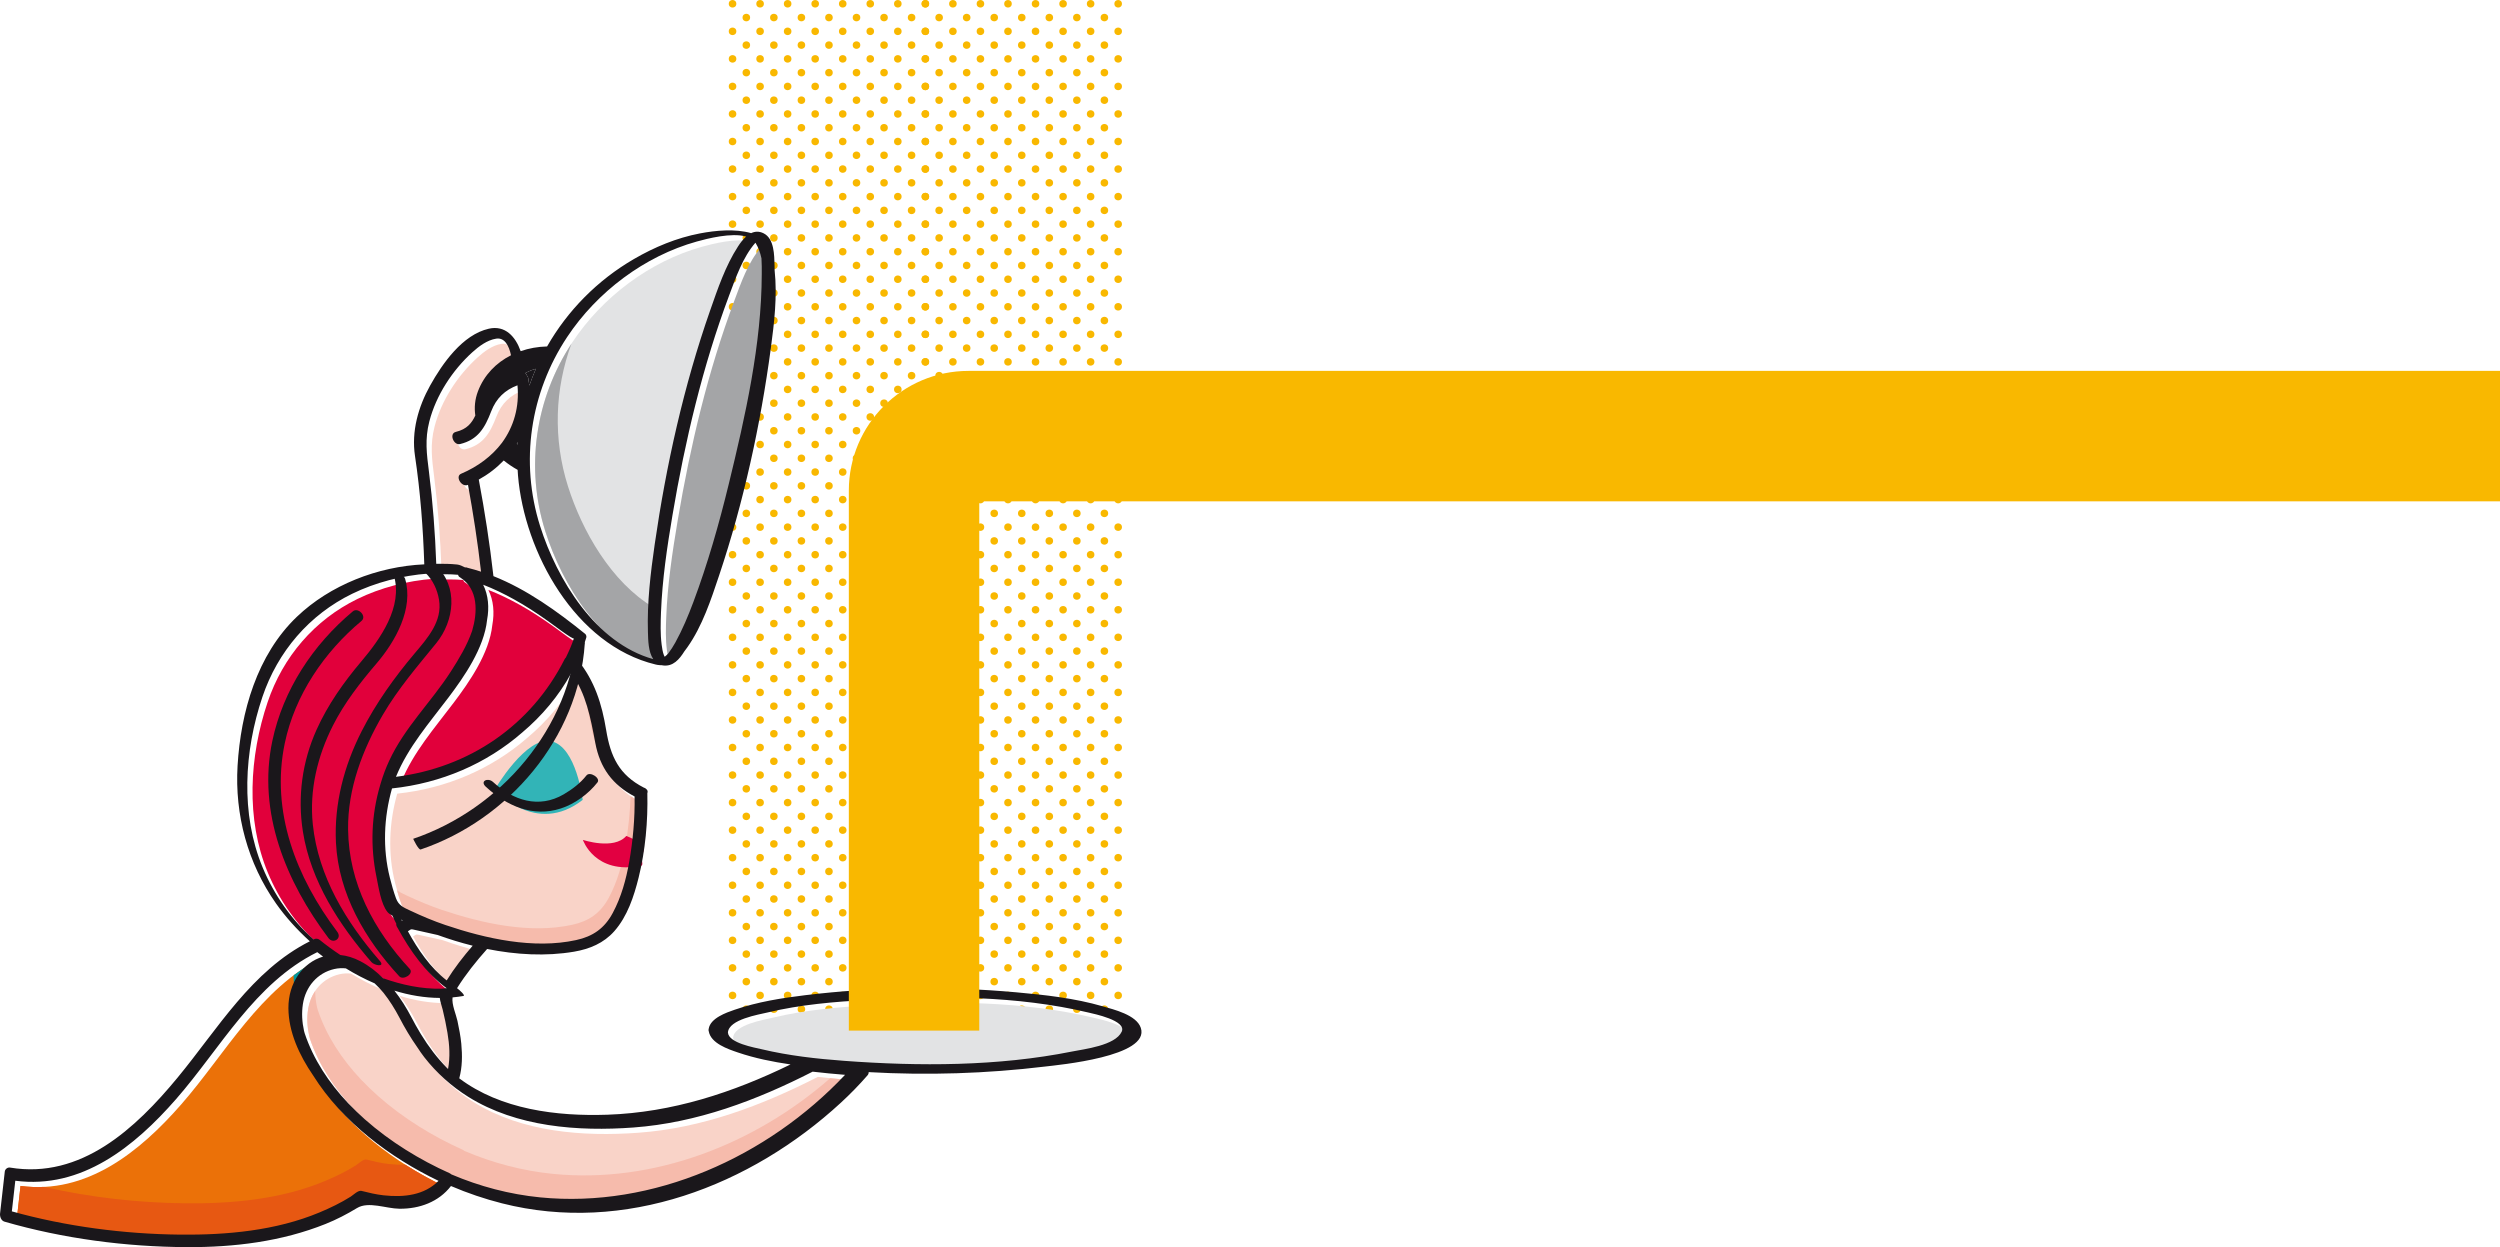 <?xml version="1.0" encoding="utf-8"?>
<!-- Generator: Adobe Illustrator 16.0.0, SVG Export Plug-In . SVG Version: 6.00 Build 0)  -->
<!DOCTYPE svg PUBLIC "-//W3C//DTD SVG 1.1//EN" "http://www.w3.org/Graphics/SVG/1.1/DTD/svg11.dtd">
<svg version="1.1" id="Layer_1" xmlns="http://www.w3.org/2000/svg" xmlns:xlink="http://www.w3.org/1999/xlink" x="0px" y="0px"
	 width="958.252px" height="478.036px" viewBox="0.005 -0.001 958.252 478.036"
	 enable-background="new 0.005 -0.001 958.252 478.036" xml:space="preserve">
<g>
	<g>
		<circle fill="#F9B800" cx="349.417" cy="6.729" r="1.45"/>
		<circle fill="#F9B800" cx="338.86" cy="6.729" r="1.45"/>
		<circle fill="#F9B800" cx="328.302" cy="6.729" r="1.451"/>
		<circle fill="#F9B800" cx="317.745" cy="6.729" r="1.45"/>
		<circle fill="#F9B800" cx="307.186" cy="6.729" r="1.45"/>
		<circle fill="#F9B800" cx="296.629" cy="6.729" r="1.451"/>
		<circle fill="#F9B800" cx="286.071" cy="6.729" r="1.45"/>
		<circle fill="#F9B800" cx="354.696" cy="1.45" r="1.45"/>
		<circle fill="#F9B800" cx="344.139" cy="1.45" r="1.45"/>
		<circle fill="#F9B800" cx="333.58" cy="1.45" r="1.451"/>
		<circle fill="#F9B800" cx="323.023" cy="1.45" r="1.45"/>
		<circle fill="#F9B800" cx="312.466" cy="1.45" r="1.45"/>
		<circle fill="#F9B800" cx="301.907" cy="1.45" r="1.45"/>
		<circle fill="#F9B800" cx="291.349" cy="1.45" r="1.45"/>
		<circle fill="#F9B800" cx="280.792" cy="1.45" r="1.45"/>
		<circle fill="#F9B800" cx="349.417" cy="17.286" r="1.45"/>
		<circle fill="#F9B800" cx="338.86" cy="17.286" r="1.45"/>
		<circle fill="#F9B800" cx="328.302" cy="17.286" r="1.451"/>
		<circle fill="#F9B800" cx="317.745" cy="17.286" r="1.45"/>
		<circle fill="#F9B800" cx="307.186" cy="17.286" r="1.45"/>
		<circle fill="#F9B800" cx="296.629" cy="17.286" r="1.451"/>
		<circle fill="#F9B800" cx="286.071" cy="17.286" r="1.45"/>
		<circle fill="#F9B800" cx="354.696" cy="12.008" r="1.45"/>
		<circle fill="#F9B800" cx="344.139" cy="12.008" r="1.45"/>
		<circle fill="#F9B800" cx="333.58" cy="12.008" r="1.451"/>
		<circle fill="#F9B800" cx="323.023" cy="12.008" r="1.45"/>
		<circle fill="#F9B800" cx="312.466" cy="12.008" r="1.45"/>
		<circle fill="#F9B800" cx="301.907" cy="12.008" r="1.45"/>
		<circle fill="#F9B800" cx="291.349" cy="12.008" r="1.45"/>
		<circle fill="#F9B800" cx="280.792" cy="12.008" r="1.45"/>
		<circle fill="#F9B800" cx="349.417" cy="27.845" r="1.45"/>
		<circle fill="#F9B800" cx="338.86" cy="27.845" r="1.45"/>
		<circle fill="#F9B800" cx="328.302" cy="27.845" r="1.451"/>
		<circle fill="#F9B800" cx="317.745" cy="27.845" r="1.45"/>
		<circle fill="#F9B800" cx="307.186" cy="27.845" r="1.45"/>
		<circle fill="#F9B800" cx="296.629" cy="27.845" r="1.451"/>
		<circle fill="#F9B800" cx="286.071" cy="27.845" r="1.45"/>
		<circle fill="#F9B800" cx="354.696" cy="22.566" r="1.45"/>
		<circle fill="#F9B800" cx="344.139" cy="22.566" r="1.45"/>
		<circle fill="#F9B800" cx="333.58" cy="22.566" r="1.451"/>
		<circle fill="#F9B800" cx="323.023" cy="22.566" r="1.45"/>
		<circle fill="#F9B800" cx="312.466" cy="22.566" r="1.45"/>
		<circle fill="#F9B800" cx="301.907" cy="22.566" r="1.45"/>
		<circle fill="#F9B800" cx="291.349" cy="22.566" r="1.45"/>
		<circle fill="#F9B800" cx="280.792" cy="22.566" r="1.45"/>
		<circle fill="#F9B800" cx="349.417" cy="38.403" r="1.45"/>
		<circle fill="#F9B800" cx="338.86" cy="38.403" r="1.45"/>
		<circle fill="#F9B800" cx="328.302" cy="38.403" r="1.451"/>
		<circle fill="#F9B800" cx="317.745" cy="38.403" r="1.45"/>
		<circle fill="#F9B800" cx="307.186" cy="38.403" r="1.45"/>
		<circle fill="#F9B800" cx="296.629" cy="38.403" r="1.451"/>
		<circle fill="#F9B800" cx="286.071" cy="38.403" r="1.45"/>
		<circle fill="#F9B800" cx="354.696" cy="33.124" r="1.45"/>
		<circle fill="#F9B800" cx="344.139" cy="33.124" r="1.45"/>
		<circle fill="#F9B800" cx="333.58" cy="33.124" r="1.451"/>
		<circle fill="#F9B800" cx="323.023" cy="33.124" r="1.45"/>
		<circle fill="#F9B800" cx="312.466" cy="33.124" r="1.45"/>
		<circle fill="#F9B800" cx="301.907" cy="33.124" r="1.45"/>
		<circle fill="#F9B800" cx="291.349" cy="33.124" r="1.45"/>
		<circle fill="#F9B800" cx="280.792" cy="33.124" r="1.45"/>
		<circle fill="#F9B800" cx="349.417" cy="48.961" r="1.45"/>
		<circle fill="#F9B800" cx="338.86" cy="48.961" r="1.45"/>
		<circle fill="#F9B800" cx="328.302" cy="48.961" r="1.451"/>
		<circle fill="#F9B800" cx="317.745" cy="48.961" r="1.45"/>
		<circle fill="#F9B800" cx="307.186" cy="48.961" r="1.45"/>
		<circle fill="#F9B800" cx="296.629" cy="48.961" r="1.451"/>
		<circle fill="#F9B800" cx="286.071" cy="48.961" r="1.45"/>
		<circle fill="#F9B800" cx="354.696" cy="43.683" r="1.45"/>
		<circle fill="#F9B800" cx="344.139" cy="43.683" r="1.45"/>
		<circle fill="#F9B800" cx="333.58" cy="43.683" r="1.451"/>
		<circle fill="#F9B800" cx="323.023" cy="43.683" r="1.45"/>
		<circle fill="#F9B800" cx="312.466" cy="43.683" r="1.45"/>
		<circle fill="#F9B800" cx="301.907" cy="43.683" r="1.45"/>
		<circle fill="#F9B800" cx="291.349" cy="43.683" r="1.45"/>
		<circle fill="#F9B800" cx="280.792" cy="43.683" r="1.45"/>
		<circle fill="#F9B800" cx="349.417" cy="59.52" r="1.45"/>
		<circle fill="#F9B800" cx="338.86" cy="59.52" r="1.45"/>
		<circle fill="#F9B800" cx="328.302" cy="59.52" r="1.451"/>
		<circle fill="#F9B800" cx="317.745" cy="59.52" r="1.45"/>
		<circle fill="#F9B800" cx="307.186" cy="59.52" r="1.45"/>
		<circle fill="#F9B800" cx="296.629" cy="59.52" r="1.451"/>
		<circle fill="#F9B800" cx="286.071" cy="59.52" r="1.45"/>
		<circle fill="#F9B800" cx="354.696" cy="54.24" r="1.45"/>
		<circle fill="#F9B800" cx="344.139" cy="54.24" r="1.45"/>
		<circle fill="#F9B800" cx="333.58" cy="54.24" r="1.451"/>
		<circle fill="#F9B800" cx="323.023" cy="54.24" r="1.45"/>
		<circle fill="#F9B800" cx="312.466" cy="54.24" r="1.45"/>
		<circle fill="#F9B800" cx="301.907" cy="54.24" r="1.45"/>
		<circle fill="#F9B800" cx="291.349" cy="54.24" r="1.45"/>
		<circle fill="#F9B800" cx="280.792" cy="54.24" r="1.45"/>
		<circle fill="#F9B800" cx="349.417" cy="70.077" r="1.45"/>
		<circle fill="#F9B800" cx="338.86" cy="70.077" r="1.45"/>
		<circle fill="#F9B800" cx="328.302" cy="70.077" r="1.451"/>
		<circle fill="#F9B800" cx="317.745" cy="70.077" r="1.45"/>
		<circle fill="#F9B800" cx="307.186" cy="70.077" r="1.45"/>
		<circle fill="#F9B800" cx="296.629" cy="70.077" r="1.451"/>
		<circle fill="#F9B800" cx="286.071" cy="70.077" r="1.45"/>
		<circle fill="#F9B800" cx="354.696" cy="64.798" r="1.45"/>
		<circle fill="#F9B800" cx="344.139" cy="64.798" r="1.45"/>
		<circle fill="#F9B800" cx="333.58" cy="64.798" r="1.451"/>
		<circle fill="#F9B800" cx="323.023" cy="64.798" r="1.45"/>
		<circle fill="#F9B800" cx="312.466" cy="64.798" r="1.45"/>
		<circle fill="#F9B800" cx="301.907" cy="64.798" r="1.45"/>
		<circle fill="#F9B800" cx="291.349" cy="64.798" r="1.45"/>
		<circle fill="#F9B800" cx="280.792" cy="64.798" r="1.45"/>
		<circle fill="#F9B800" cx="349.417" cy="80.636" r="1.45"/>
		<circle fill="#F9B800" cx="338.86" cy="80.636" r="1.45"/>
		<circle fill="#F9B800" cx="328.302" cy="80.636" r="1.451"/>
		<circle fill="#F9B800" cx="317.745" cy="80.636" r="1.45"/>
		<circle fill="#F9B800" cx="307.186" cy="80.636" r="1.45"/>
		<circle fill="#F9B800" cx="296.629" cy="80.636" r="1.451"/>
		<circle fill="#F9B800" cx="286.071" cy="80.636" r="1.45"/>
		<circle fill="#F9B800" cx="354.696" cy="75.356" r="1.45"/>
		<circle fill="#F9B800" cx="344.139" cy="75.356" r="1.45"/>
		<circle fill="#F9B800" cx="333.58" cy="75.356" r="1.451"/>
		<circle fill="#F9B800" cx="323.023" cy="75.356" r="1.45"/>
		<circle fill="#F9B800" cx="312.466" cy="75.356" r="1.45"/>
		<circle fill="#F9B800" cx="301.907" cy="75.356" r="1.45"/>
		<circle fill="#F9B800" cx="291.349" cy="75.356" r="1.45"/>
		<circle fill="#F9B800" cx="280.792" cy="75.356" r="1.45"/>
		<circle fill="#F9B800" cx="349.417" cy="91.193" r="1.45"/>
		<circle fill="#F9B800" cx="338.86" cy="91.193" r="1.45"/>
		<circle fill="#F9B800" cx="328.302" cy="91.193" r="1.451"/>
		<circle fill="#F9B800" cx="317.745" cy="91.193" r="1.45"/>
		<circle fill="#F9B800" cx="307.186" cy="91.193" r="1.45"/>
		<circle fill="#F9B800" cx="296.629" cy="91.193" r="1.451"/>
		<circle fill="#F9B800" cx="286.071" cy="91.193" r="1.45"/>
		<circle fill="#F9B800" cx="354.696" cy="85.915" r="1.45"/>
		<circle fill="#F9B800" cx="344.139" cy="85.915" r="1.45"/>
		<circle fill="#F9B800" cx="333.58" cy="85.915" r="1.451"/>
		<circle fill="#F9B800" cx="323.023" cy="85.915" r="1.45"/>
		<circle fill="#F9B800" cx="312.466" cy="85.915" r="1.45"/>
		<circle fill="#F9B800" cx="301.907" cy="85.915" r="1.45"/>
		<circle fill="#F9B800" cx="291.349" cy="85.915" r="1.45"/>
		<circle fill="#F9B800" cx="280.792" cy="85.915" r="1.45"/>
		<circle fill="#F9B800" cx="349.417" cy="101.752" r="1.45"/>
		<circle fill="#F9B800" cx="338.86" cy="101.752" r="1.45"/>
		<circle fill="#F9B800" cx="328.302" cy="101.752" r="1.451"/>
		<circle fill="#F9B800" cx="317.745" cy="101.752" r="1.45"/>
		<circle fill="#F9B800" cx="307.186" cy="101.752" r="1.45"/>
		<circle fill="#F9B800" cx="296.629" cy="101.752" r="1.451"/>
		<circle fill="#F9B800" cx="286.071" cy="101.752" r="1.45"/>
		<circle fill="#F9B800" cx="354.696" cy="96.474" r="1.45"/>
		<circle fill="#F9B800" cx="344.139" cy="96.474" r="1.45"/>
		<circle fill="#F9B800" cx="333.58" cy="96.474" r="1.451"/>
		<circle fill="#F9B800" cx="323.023" cy="96.474" r="1.45"/>
		<circle fill="#F9B800" cx="312.466" cy="96.474" r="1.45"/>
		<circle fill="#F9B800" cx="301.907" cy="96.474" r="1.45"/>
		<circle fill="#F9B800" cx="291.349" cy="96.474" r="1.45"/>
		<circle fill="#F9B800" cx="280.792" cy="96.474" r="1.45"/>
		<circle fill="#F9B800" cx="349.417" cy="112.31" r="1.45"/>
		<circle fill="#F9B800" cx="338.86" cy="112.31" r="1.45"/>
		<circle fill="#F9B800" cx="328.302" cy="112.31" r="1.451"/>
		<circle fill="#F9B800" cx="317.745" cy="112.31" r="1.45"/>
		<circle fill="#F9B800" cx="307.186" cy="112.31" r="1.45"/>
		<circle fill="#F9B800" cx="296.629" cy="112.31" r="1.451"/>
		<circle fill="#F9B800" cx="286.071" cy="112.31" r="1.45"/>
		<circle fill="#F9B800" cx="354.696" cy="107.031" r="1.45"/>
		<circle fill="#F9B800" cx="344.139" cy="107.031" r="1.45"/>
		<circle fill="#F9B800" cx="333.58" cy="107.031" r="1.451"/>
		<circle fill="#F9B800" cx="323.023" cy="107.031" r="1.45"/>
		<circle fill="#F9B800" cx="312.466" cy="107.031" r="1.45"/>
		<circle fill="#F9B800" cx="301.907" cy="107.031" r="1.45"/>
		<circle fill="#F9B800" cx="291.349" cy="107.031" r="1.45"/>
		<circle fill="#F9B800" cx="280.792" cy="107.031" r="1.45"/>
		<circle fill="#F9B800" cx="349.417" cy="122.868" r="1.45"/>
		<circle fill="#F9B800" cx="338.86" cy="122.868" r="1.45"/>
		<circle fill="#F9B800" cx="328.302" cy="122.868" r="1.451"/>
		<circle fill="#F9B800" cx="317.745" cy="122.868" r="1.45"/>
		<circle fill="#F9B800" cx="307.186" cy="122.868" r="1.45"/>
		<circle fill="#F9B800" cx="296.629" cy="122.868" r="1.451"/>
		<circle fill="#F9B800" cx="286.071" cy="122.868" r="1.45"/>
		<circle fill="#F9B800" cx="354.696" cy="117.589" r="1.45"/>
		<circle fill="#F9B800" cx="344.139" cy="117.589" r="1.45"/>
		<circle fill="#F9B800" cx="333.58" cy="117.589" r="1.451"/>
		<circle fill="#F9B800" cx="323.023" cy="117.589" r="1.45"/>
		<circle fill="#F9B800" cx="312.466" cy="117.589" r="1.45"/>
		<circle fill="#F9B800" cx="301.907" cy="117.589" r="1.45"/>
		<circle fill="#F9B800" cx="291.349" cy="117.589" r="1.45"/>
		<circle fill="#F9B800" cx="280.792" cy="117.589" r="1.45"/>
		<circle fill="#F9B800" cx="349.417" cy="133.426" r="1.45"/>
		<circle fill="#F9B800" cx="338.86" cy="133.426" r="1.45"/>
		<circle fill="#F9B800" cx="328.302" cy="133.426" r="1.451"/>
		<circle fill="#F9B800" cx="317.745" cy="133.426" r="1.45"/>
		<circle fill="#F9B800" cx="307.186" cy="133.426" r="1.45"/>
		<circle fill="#F9B800" cx="296.629" cy="133.426" r="1.451"/>
		<circle fill="#F9B800" cx="286.071" cy="133.426" r="1.45"/>
		<circle fill="#F9B800" cx="354.696" cy="128.147" r="1.45"/>
		<circle fill="#F9B800" cx="344.139" cy="128.147" r="1.45"/>
		<circle fill="#F9B800" cx="333.58" cy="128.147" r="1.451"/>
		<circle fill="#F9B800" cx="323.023" cy="128.147" r="1.45"/>
		<circle fill="#F9B800" cx="312.466" cy="128.147" r="1.45"/>
		<circle fill="#F9B800" cx="301.907" cy="128.147" r="1.45"/>
		<circle fill="#F9B800" cx="291.349" cy="128.147" r="1.45"/>
		<circle fill="#F9B800" cx="280.792" cy="128.147" r="1.45"/>
		<circle fill="#F9B800" cx="349.417" cy="143.983" r="1.45"/>
		<circle fill="#F9B800" cx="338.86" cy="143.983" r="1.45"/>
		<circle fill="#F9B800" cx="328.302" cy="143.983" r="1.451"/>
		<circle fill="#F9B800" cx="317.745" cy="143.983" r="1.45"/>
		<circle fill="#F9B800" cx="307.186" cy="143.983" r="1.45"/>
		<circle fill="#F9B800" cx="296.629" cy="143.983" r="1.451"/>
		<circle fill="#F9B800" cx="286.071" cy="143.983" r="1.45"/>
		<circle fill="#F9B800" cx="354.696" cy="138.706" r="1.45"/>
		<circle fill="#F9B800" cx="344.139" cy="138.706" r="1.45"/>
		<circle fill="#F9B800" cx="333.58" cy="138.706" r="1.451"/>
		<circle fill="#F9B800" cx="323.023" cy="138.706" r="1.45"/>
		<circle fill="#F9B800" cx="312.466" cy="138.706" r="1.45"/>
		<circle fill="#F9B800" cx="301.907" cy="138.706" r="1.45"/>
		<circle fill="#F9B800" cx="291.349" cy="138.706" r="1.45"/>
		<circle fill="#F9B800" cx="280.792" cy="138.706" r="1.45"/>
		<circle fill="#F9B800" cx="349.417" cy="154.542" r="1.45"/>
		<circle fill="#F9B800" cx="338.86" cy="154.542" r="1.45"/>
		<circle fill="#F9B800" cx="328.302" cy="154.542" r="1.451"/>
		<circle fill="#F9B800" cx="317.745" cy="154.542" r="1.45"/>
		<circle fill="#F9B800" cx="307.186" cy="154.542" r="1.45"/>
		<circle fill="#F9B800" cx="296.629" cy="154.542" r="1.451"/>
		<circle fill="#F9B800" cx="286.071" cy="154.542" r="1.45"/>
		<circle fill="#F9B800" cx="354.696" cy="149.264" r="1.45"/>
		<circle fill="#F9B800" cx="344.139" cy="149.264" r="1.45"/>
		<circle fill="#F9B800" cx="333.58" cy="149.264" r="1.451"/>
		<circle fill="#F9B800" cx="323.023" cy="149.264" r="1.45"/>
		<circle fill="#F9B800" cx="312.466" cy="149.264" r="1.45"/>
		<circle fill="#F9B800" cx="301.907" cy="149.264" r="1.45"/>
		<circle fill="#F9B800" cx="291.349" cy="149.264" r="1.45"/>
		<circle fill="#F9B800" cx="280.792" cy="149.264" r="1.45"/>
		<circle fill="#F9B800" cx="349.417" cy="165.101" r="1.45"/>
		<circle fill="#F9B800" cx="338.86" cy="165.101" r="1.45"/>
		<circle fill="#F9B800" cx="328.302" cy="165.101" r="1.451"/>
		<circle fill="#F9B800" cx="317.744" cy="165.101" r="1.45"/>
		<circle fill="#F9B800" cx="307.186" cy="165.101" r="1.45"/>
		<circle fill="#F9B800" cx="296.629" cy="165.101" r="1.451"/>
		<circle fill="#F9B800" cx="286.07" cy="165.101" r="1.451"/>
		<circle fill="#F9B800" cx="354.696" cy="159.821" r="1.45"/>
		<circle fill="#F9B800" cx="344.139" cy="159.821" r="1.45"/>
		<circle fill="#F9B800" cx="333.58" cy="159.821" r="1.451"/>
		<circle fill="#F9B800" cx="323.023" cy="159.821" r="1.45"/>
		<circle fill="#F9B800" cx="312.465" cy="159.821" r="1.449"/>
		<circle fill="#F9B800" cx="301.907" cy="159.821" r="1.45"/>
		<circle fill="#F9B800" cx="291.349" cy="159.821" r="1.45"/>
		<circle fill="#F9B800" cx="280.792" cy="159.821" r="1.45"/>
		<circle fill="#F9B800" cx="349.417" cy="175.659" r="1.45"/>
		<circle fill="#F9B800" cx="338.86" cy="175.659" r="1.45"/>
		<circle fill="#F9B800" cx="328.302" cy="175.659" r="1.451"/>
		<circle fill="#F9B800" cx="317.744" cy="175.659" r="1.45"/>
		<circle fill="#F9B800" cx="307.186" cy="175.659" r="1.45"/>
		<circle fill="#F9B800" cx="296.629" cy="175.659" r="1.451"/>
		<circle fill="#F9B800" cx="286.07" cy="175.659" r="1.451"/>
		<circle fill="#F9B800" cx="354.696" cy="170.379" r="1.45"/>
		<circle fill="#F9B800" cx="344.139" cy="170.379" r="1.45"/>
		<circle fill="#F9B800" cx="333.58" cy="170.379" r="1.451"/>
		<circle fill="#F9B800" cx="323.023" cy="170.379" r="1.45"/>
		<circle fill="#F9B800" cx="312.465" cy="170.379" r="1.449"/>
		<circle fill="#F9B800" cx="301.907" cy="170.379" r="1.45"/>
		<circle fill="#F9B800" cx="291.349" cy="170.379" r="1.45"/>
		<circle fill="#F9B800" cx="280.792" cy="170.379" r="1.45"/>
		<circle fill="#F9B800" cx="349.417" cy="186.216" r="1.45"/>
		<circle fill="#F9B800" cx="338.86" cy="186.216" r="1.45"/>
		<circle fill="#F9B800" cx="328.302" cy="186.216" r="1.451"/>
		<circle fill="#F9B800" cx="317.744" cy="186.216" r="1.45"/>
		<circle fill="#F9B800" cx="307.186" cy="186.216" r="1.45"/>
		<circle fill="#F9B800" cx="296.629" cy="186.216" r="1.451"/>
		<circle fill="#F9B800" cx="286.07" cy="186.216" r="1.451"/>
		<circle fill="#F9B800" cx="354.696" cy="180.938" r="1.45"/>
		<circle fill="#F9B800" cx="344.139" cy="180.938" r="1.45"/>
		<circle fill="#F9B800" cx="333.58" cy="180.938" r="1.451"/>
		<circle fill="#F9B800" cx="323.023" cy="180.938" r="1.45"/>
		<circle fill="#F9B800" cx="312.465" cy="180.938" r="1.449"/>
		<circle fill="#F9B800" cx="301.907" cy="180.938" r="1.45"/>
		<circle fill="#F9B800" cx="291.349" cy="180.938" r="1.45"/>
		<circle fill="#F9B800" cx="280.792" cy="180.938" r="1.45"/>
		<circle fill="#F9B800" cx="349.417" cy="196.774" r="1.45"/>
		<circle fill="#F9B800" cx="338.86" cy="196.774" r="1.45"/>
		<circle fill="#F9B800" cx="328.302" cy="196.774" r="1.451"/>
		<circle fill="#F9B800" cx="317.744" cy="196.774" r="1.45"/>
		<circle fill="#F9B800" cx="307.186" cy="196.774" r="1.45"/>
		<circle fill="#F9B800" cx="296.629" cy="196.774" r="1.451"/>
		<circle fill="#F9B800" cx="286.07" cy="196.774" r="1.451"/>
		<circle fill="#F9B800" cx="354.696" cy="191.496" r="1.45"/>
		<circle fill="#F9B800" cx="344.139" cy="191.496" r="1.45"/>
		<circle fill="#F9B800" cx="333.58" cy="191.496" r="1.451"/>
		<circle fill="#F9B800" cx="323.023" cy="191.496" r="1.45"/>
		<circle fill="#F9B800" cx="312.465" cy="191.496" r="1.449"/>
		<circle fill="#F9B800" cx="301.907" cy="191.496" r="1.45"/>
		<circle fill="#F9B800" cx="291.349" cy="191.496" r="1.45"/>
		<circle fill="#F9B800" cx="280.792" cy="191.496" r="1.45"/>
		<circle fill="#F9B800" cx="349.417" cy="207.333" r="1.45"/>
		<circle fill="#F9B800" cx="338.86" cy="207.333" r="1.45"/>
		<circle fill="#F9B800" cx="328.302" cy="207.333" r="1.451"/>
		<circle fill="#F9B800" cx="317.744" cy="207.333" r="1.45"/>
		<circle fill="#F9B800" cx="307.186" cy="207.333" r="1.45"/>
		<circle fill="#F9B800" cx="296.629" cy="207.333" r="1.451"/>
		<circle fill="#F9B800" cx="286.07" cy="207.333" r="1.451"/>
		<circle fill="#F9B800" cx="354.696" cy="202.054" r="1.45"/>
		<circle fill="#F9B800" cx="344.139" cy="202.054" r="1.45"/>
		<circle fill="#F9B800" cx="333.58" cy="202.054" r="1.451"/>
		<circle fill="#F9B800" cx="323.023" cy="202.054" r="1.45"/>
		<circle fill="#F9B800" cx="312.465" cy="202.054" r="1.449"/>
		<circle fill="#F9B800" cx="301.907" cy="202.054" r="1.45"/>
		<circle fill="#F9B800" cx="291.349" cy="202.054" r="1.45"/>
		<circle fill="#F9B800" cx="280.792" cy="202.054" r="1.45"/>
		<circle fill="#F9B800" cx="349.417" cy="217.891" r="1.45"/>
		<circle fill="#F9B800" cx="338.86" cy="217.891" r="1.45"/>
		<circle fill="#F9B800" cx="328.302" cy="217.891" r="1.451"/>
		<circle fill="#F9B800" cx="317.744" cy="217.891" r="1.45"/>
		<circle fill="#F9B800" cx="307.186" cy="217.891" r="1.45"/>
		<circle fill="#F9B800" cx="296.629" cy="217.891" r="1.451"/>
		<circle fill="#F9B800" cx="286.07" cy="217.891" r="1.451"/>
		<circle fill="#F9B800" cx="354.696" cy="212.612" r="1.45"/>
		<circle fill="#F9B800" cx="344.139" cy="212.612" r="1.45"/>
		<circle fill="#F9B800" cx="333.58" cy="212.612" r="1.451"/>
		<circle fill="#F9B800" cx="323.023" cy="212.612" r="1.45"/>
		<circle fill="#F9B800" cx="312.465" cy="212.612" r="1.449"/>
		<circle fill="#F9B800" cx="301.907" cy="212.612" r="1.45"/>
		<circle fill="#F9B800" cx="291.349" cy="212.612" r="1.45"/>
		<circle fill="#F9B800" cx="280.792" cy="212.612" r="1.45"/>
		<circle fill="#F9B800" cx="349.417" cy="228.448" r="1.45"/>
		<circle fill="#F9B800" cx="338.86" cy="228.448" r="1.45"/>
		<circle fill="#F9B800" cx="328.302" cy="228.448" r="1.451"/>
		<circle fill="#F9B800" cx="317.744" cy="228.448" r="1.45"/>
		<circle fill="#F9B800" cx="307.186" cy="228.448" r="1.45"/>
		<circle fill="#F9B800" cx="296.629" cy="228.448" r="1.451"/>
		<circle fill="#F9B800" cx="286.07" cy="228.448" r="1.451"/>
		<circle fill="#F9B800" cx="354.696" cy="223.17" r="1.45"/>
		<circle fill="#F9B800" cx="344.139" cy="223.17" r="1.45"/>
		<circle fill="#F9B800" cx="333.58" cy="223.17" r="1.451"/>
		<circle fill="#F9B800" cx="323.023" cy="223.17" r="1.45"/>
		<circle fill="#F9B800" cx="312.465" cy="223.17" r="1.449"/>
		<circle fill="#F9B800" cx="301.907" cy="223.17" r="1.45"/>
		<circle fill="#F9B800" cx="291.349" cy="223.17" r="1.45"/>
		<circle fill="#F9B800" cx="280.792" cy="223.17" r="1.45"/>
		<circle fill="#F9B800" cx="349.417" cy="239.008" r="1.45"/>
		<circle fill="#F9B800" cx="338.86" cy="239.008" r="1.45"/>
		<circle fill="#F9B800" cx="328.302" cy="239.008" r="1.451"/>
		<circle fill="#F9B800" cx="317.744" cy="239.008" r="1.45"/>
		<circle fill="#F9B800" cx="307.186" cy="239.008" r="1.45"/>
		<circle fill="#F9B800" cx="296.629" cy="239.008" r="1.451"/>
		<circle fill="#F9B800" cx="286.07" cy="239.008" r="1.451"/>
		<circle fill="#F9B800" cx="354.696" cy="233.728" r="1.45"/>
		<circle fill="#F9B800" cx="344.139" cy="233.728" r="1.45"/>
		<circle fill="#F9B800" cx="333.58" cy="233.728" r="1.451"/>
		<circle fill="#F9B800" cx="323.023" cy="233.728" r="1.45"/>
		<circle fill="#F9B800" cx="312.465" cy="233.728" r="1.449"/>
		<circle fill="#F9B800" cx="301.907" cy="233.728" r="1.45"/>
		<circle fill="#F9B800" cx="291.349" cy="233.728" r="1.45"/>
		<circle fill="#F9B800" cx="280.792" cy="233.728" r="1.45"/>
		<circle fill="#F9B800" cx="349.417" cy="249.565" r="1.45"/>
		<circle fill="#F9B800" cx="338.86" cy="249.565" r="1.45"/>
		<circle fill="#F9B800" cx="328.302" cy="249.565" r="1.451"/>
		<circle fill="#F9B800" cx="317.744" cy="249.565" r="1.45"/>
		<circle fill="#F9B800" cx="307.186" cy="249.565" r="1.45"/>
		<circle fill="#F9B800" cx="296.629" cy="249.565" r="1.451"/>
		<circle fill="#F9B800" cx="286.07" cy="249.565" r="1.451"/>
		<circle fill="#F9B800" cx="354.696" cy="244.286" r="1.45"/>
		<circle fill="#F9B800" cx="344.139" cy="244.286" r="1.45"/>
		<circle fill="#F9B800" cx="333.58" cy="244.286" r="1.451"/>
		<circle fill="#F9B800" cx="323.023" cy="244.286" r="1.45"/>
		<circle fill="#F9B800" cx="312.465" cy="244.286" r="1.449"/>
		<circle fill="#F9B800" cx="301.907" cy="244.286" r="1.45"/>
		<circle fill="#F9B800" cx="291.349" cy="244.286" r="1.45"/>
		<circle fill="#F9B800" cx="280.792" cy="244.286" r="1.45"/>
		<circle fill="#F9B800" cx="349.417" cy="260.124" r="1.45"/>
		<circle fill="#F9B800" cx="338.86" cy="260.124" r="1.45"/>
		<circle fill="#F9B800" cx="328.302" cy="260.123" r="1.451"/>
		<circle fill="#F9B800" cx="317.744" cy="260.124" r="1.45"/>
		<circle fill="#F9B800" cx="307.186" cy="260.124" r="1.45"/>
		<circle fill="#F9B800" cx="296.629" cy="260.123" r="1.451"/>
		<circle fill="#F9B800" cx="286.07" cy="260.123" r="1.451"/>
		<circle fill="#F9B800" cx="354.696" cy="254.845" r="1.45"/>
		<circle fill="#F9B800" cx="344.139" cy="254.845" r="1.45"/>
		<circle fill="#F9B800" cx="333.58" cy="254.845" r="1.451"/>
		<circle fill="#F9B800" cx="323.023" cy="254.845" r="1.45"/>
		<circle fill="#F9B800" cx="312.465" cy="254.845" r="1.449"/>
		<circle fill="#F9B800" cx="301.907" cy="254.845" r="1.45"/>
		<circle fill="#F9B800" cx="291.349" cy="254.845" r="1.45"/>
		<circle fill="#F9B800" cx="280.792" cy="254.845" r="1.45"/>
		<circle fill="#F9B800" cx="349.417" cy="270.682" r="1.45"/>
		<circle fill="#F9B800" cx="338.86" cy="270.682" r="1.45"/>
		<circle fill="#F9B800" cx="328.302" cy="270.682" r="1.451"/>
		<circle fill="#F9B800" cx="317.744" cy="270.682" r="1.45"/>
		<circle fill="#F9B800" cx="307.186" cy="270.682" r="1.45"/>
		<circle fill="#F9B800" cx="296.629" cy="270.682" r="1.451"/>
		<circle fill="#F9B800" cx="286.07" cy="270.682" r="1.451"/>
		<circle fill="#F9B800" cx="354.696" cy="265.403" r="1.45"/>
		<circle fill="#F9B800" cx="344.139" cy="265.403" r="1.45"/>
		<circle fill="#F9B800" cx="333.58" cy="265.403" r="1.451"/>
		<circle fill="#F9B800" cx="323.023" cy="265.403" r="1.45"/>
		<circle fill="#F9B800" cx="312.465" cy="265.403" r="1.449"/>
		<circle fill="#F9B800" cx="301.907" cy="265.403" r="1.45"/>
		<circle fill="#F9B800" cx="291.349" cy="265.403" r="1.45"/>
		<circle fill="#F9B800" cx="280.792" cy="265.403" r="1.45"/>
		<circle fill="#F9B800" cx="349.417" cy="281.239" r="1.45"/>
		<circle fill="#F9B800" cx="338.86" cy="281.239" r="1.45"/>
		<circle fill="#F9B800" cx="328.302" cy="281.239" r="1.451"/>
		<circle fill="#F9B800" cx="317.744" cy="281.239" r="1.45"/>
		<circle fill="#F9B800" cx="307.186" cy="281.239" r="1.45"/>
		<circle fill="#F9B800" cx="296.629" cy="281.239" r="1.451"/>
		<circle fill="#F9B800" cx="286.07" cy="281.239" r="1.451"/>
		<circle fill="#F9B800" cx="354.696" cy="275.962" r="1.45"/>
		<circle fill="#F9B800" cx="344.139" cy="275.962" r="1.45"/>
		<circle fill="#F9B800" cx="333.58" cy="275.962" r="1.451"/>
		<circle fill="#F9B800" cx="323.023" cy="275.962" r="1.45"/>
		<circle fill="#F9B800" cx="312.465" cy="275.962" r="1.449"/>
		<circle fill="#F9B800" cx="301.907" cy="275.962" r="1.45"/>
		<circle fill="#F9B800" cx="291.349" cy="275.962" r="1.45"/>
		<circle fill="#F9B800" cx="280.792" cy="275.962" r="1.45"/>
		<circle fill="#F9B800" cx="349.417" cy="291.798" r="1.45"/>
		<circle fill="#F9B800" cx="338.86" cy="291.798" r="1.45"/>
		<circle fill="#F9B800" cx="328.302" cy="291.798" r="1.451"/>
		<circle fill="#F9B800" cx="317.744" cy="291.798" r="1.45"/>
		<circle fill="#F9B800" cx="307.186" cy="291.798" r="1.45"/>
		<circle fill="#F9B800" cx="296.629" cy="291.798" r="1.451"/>
		<circle fill="#F9B800" cx="286.07" cy="291.798" r="1.451"/>
		<circle fill="#F9B800" cx="354.696" cy="286.519" r="1.45"/>
		<circle fill="#F9B800" cx="344.139" cy="286.519" r="1.45"/>
		<circle fill="#F9B800" cx="333.58" cy="286.519" r="1.451"/>
		<circle fill="#F9B800" cx="323.023" cy="286.519" r="1.45"/>
		<circle fill="#F9B800" cx="312.465" cy="286.519" r="1.449"/>
		<circle fill="#F9B800" cx="301.907" cy="286.519" r="1.45"/>
		<circle fill="#F9B800" cx="291.349" cy="286.519" r="1.45"/>
		<circle fill="#F9B800" cx="280.792" cy="286.519" r="1.45"/>
		<circle fill="#F9B800" cx="349.417" cy="302.356" r="1.45"/>
		<circle fill="#F9B800" cx="338.86" cy="302.356" r="1.45"/>
		<circle fill="#F9B800" cx="328.302" cy="302.356" r="1.451"/>
		<circle fill="#F9B800" cx="317.744" cy="302.356" r="1.45"/>
		<circle fill="#F9B800" cx="307.186" cy="302.356" r="1.45"/>
		<circle fill="#F9B800" cx="296.629" cy="302.356" r="1.451"/>
		<circle fill="#F9B800" cx="286.07" cy="302.356" r="1.451"/>
		<circle fill="#F9B800" cx="354.696" cy="297.077" r="1.45"/>
		<circle fill="#F9B800" cx="344.139" cy="297.077" r="1.45"/>
		<circle fill="#F9B800" cx="333.58" cy="297.077" r="1.451"/>
		<circle fill="#F9B800" cx="323.023" cy="297.077" r="1.45"/>
		<circle fill="#F9B800" cx="312.465" cy="297.077" r="1.449"/>
		<circle fill="#F9B800" cx="301.907" cy="297.077" r="1.45"/>
		<circle fill="#F9B800" cx="291.349" cy="297.077" r="1.45"/>
		<circle fill="#F9B800" cx="280.792" cy="297.077" r="1.45"/>
		<circle fill="#F9B800" cx="349.417" cy="312.913" r="1.45"/>
		<circle fill="#F9B800" cx="338.86" cy="312.913" r="1.45"/>
		<circle fill="#F9B800" cx="328.302" cy="312.914" r="1.451"/>
		<circle fill="#F9B800" cx="317.744" cy="312.913" r="1.45"/>
		<circle fill="#F9B800" cx="307.186" cy="312.913" r="1.45"/>
		<circle fill="#F9B800" cx="296.629" cy="312.914" r="1.451"/>
		<circle fill="#F9B800" cx="286.07" cy="312.914" r="1.451"/>
		<circle fill="#F9B800" cx="354.696" cy="307.635" r="1.45"/>
		<circle fill="#F9B800" cx="344.139" cy="307.635" r="1.45"/>
		<circle fill="#F9B800" cx="333.58" cy="307.636" r="1.451"/>
		<circle fill="#F9B800" cx="323.023" cy="307.635" r="1.45"/>
		<circle fill="#F9B800" cx="312.465" cy="307.636" r="1.449"/>
		<circle fill="#F9B800" cx="301.907" cy="307.635" r="1.45"/>
		<circle fill="#F9B800" cx="291.349" cy="307.635" r="1.45"/>
		<circle fill="#F9B800" cx="280.792" cy="307.635" r="1.45"/>
		<circle fill="#F9B800" cx="349.417" cy="323.471" r="1.45"/>
		<circle fill="#F9B800" cx="338.86" cy="323.471" r="1.45"/>
		<circle fill="#F9B800" cx="328.302" cy="323.472" r="1.451"/>
		<circle fill="#F9B800" cx="317.744" cy="323.471" r="1.45"/>
		<circle fill="#F9B800" cx="307.186" cy="323.471" r="1.45"/>
		<circle fill="#F9B800" cx="296.629" cy="323.472" r="1.451"/>
		<circle fill="#F9B800" cx="286.07" cy="323.472" r="1.451"/>
		<circle fill="#F9B800" cx="354.696" cy="318.194" r="1.45"/>
		<circle fill="#F9B800" cx="344.139" cy="318.194" r="1.45"/>
		<circle fill="#F9B800" cx="333.58" cy="318.194" r="1.45"/>
		<circle fill="#F9B800" cx="323.023" cy="318.194" r="1.45"/>
		<circle fill="#F9B800" cx="312.465" cy="318.194" r="1.448"/>
		<circle fill="#F9B800" cx="301.907" cy="318.194" r="1.45"/>
		<circle fill="#F9B800" cx="291.349" cy="318.194" r="1.45"/>
		<circle fill="#F9B800" cx="280.792" cy="318.194" r="1.45"/>
		<circle fill="#F9B800" cx="349.417" cy="334.03" r="1.45"/>
		<circle fill="#F9B800" cx="338.86" cy="334.03" r="1.45"/>
		<circle fill="#F9B800" cx="328.302" cy="334.031" r="1.451"/>
		<circle fill="#F9B800" cx="317.744" cy="334.03" r="1.45"/>
		<circle fill="#F9B800" cx="307.186" cy="334.03" r="1.45"/>
		<circle fill="#F9B800" cx="296.629" cy="334.031" r="1.451"/>
		<circle fill="#F9B800" cx="286.07" cy="334.031" r="1.451"/>
		<circle fill="#F9B800" cx="354.696" cy="328.75" r="1.45"/>
		<circle fill="#F9B800" cx="344.139" cy="328.75" r="1.45"/>
		<circle fill="#F9B800" cx="333.58" cy="328.751" r="1.451"/>
		<circle fill="#F9B800" cx="323.023" cy="328.75" r="1.45"/>
		<circle fill="#F9B800" cx="312.465" cy="328.751" r="1.449"/>
		<circle fill="#F9B800" cx="301.907" cy="328.75" r="1.45"/>
		<circle fill="#F9B800" cx="291.349" cy="328.75" r="1.45"/>
		<circle fill="#F9B800" cx="280.792" cy="328.75" r="1.45"/>
		<circle fill="#F9B800" cx="349.417" cy="344.588" r="1.45"/>
		<circle fill="#F9B800" cx="338.86" cy="344.588" r="1.45"/>
		<circle fill="#F9B800" cx="328.302" cy="344.589" r="1.451"/>
		<circle fill="#F9B800" cx="317.744" cy="344.588" r="1.45"/>
		<circle fill="#F9B800" cx="307.186" cy="344.588" r="1.45"/>
		<circle fill="#F9B800" cx="296.629" cy="344.589" r="1.451"/>
		<circle fill="#F9B800" cx="286.07" cy="344.589" r="1.451"/>
		<circle fill="#F9B800" cx="354.696" cy="339.31" r="1.449"/>
		<circle fill="#F9B800" cx="344.139" cy="339.31" r="1.449"/>
		<circle fill="#F9B800" cx="333.58" cy="339.31" r="1.451"/>
		<circle fill="#F9B800" cx="323.023" cy="339.31" r="1.449"/>
		<circle fill="#F9B800" cx="312.465" cy="339.31" r="1.449"/>
		<circle fill="#F9B800" cx="301.907" cy="339.31" r="1.449"/>
		<circle fill="#F9B800" cx="291.349" cy="339.31" r="1.449"/>
		<circle fill="#F9B800" cx="280.792" cy="339.31" r="1.449"/>
		<circle fill="#F9B800" cx="349.417" cy="355.147" r="1.45"/>
		<circle fill="#F9B800" cx="338.86" cy="355.147" r="1.45"/>
		<circle fill="#F9B800" cx="328.302" cy="355.147" r="1.45"/>
		<circle fill="#F9B800" cx="317.744" cy="355.147" r="1.45"/>
		<circle fill="#F9B800" cx="307.186" cy="355.147" r="1.45"/>
		<circle fill="#F9B800" cx="296.629" cy="355.147" r="1.45"/>
		<circle fill="#F9B800" cx="286.07" cy="355.147" r="1.45"/>
		<circle fill="#F9B800" cx="354.696" cy="349.866" r="1.45"/>
		<circle fill="#F9B800" cx="344.139" cy="349.866" r="1.45"/>
		<circle fill="#F9B800" cx="333.58" cy="349.867" r="1.451"/>
		<circle fill="#F9B800" cx="323.023" cy="349.866" r="1.45"/>
		<circle fill="#F9B800" cx="312.465" cy="349.867" r="1.449"/>
		<circle fill="#F9B800" cx="301.907" cy="349.866" r="1.45"/>
		<circle fill="#F9B800" cx="291.349" cy="349.866" r="1.45"/>
		<circle fill="#F9B800" cx="280.792" cy="349.866" r="1.45"/>
		<circle fill="#F9B800" cx="349.417" cy="365.704" r="1.45"/>
		<circle fill="#F9B800" cx="338.86" cy="365.704" r="1.45"/>
		<circle fill="#F9B800" cx="328.302" cy="365.705" r="1.451"/>
		<circle fill="#F9B800" cx="317.744" cy="365.704" r="1.45"/>
		<circle fill="#F9B800" cx="307.186" cy="365.704" r="1.45"/>
		<circle fill="#F9B800" cx="296.629" cy="365.705" r="1.451"/>
		<circle fill="#F9B800" cx="286.07" cy="365.705" r="1.451"/>
		<circle fill="#F9B800" cx="354.696" cy="360.426" r="1.45"/>
		<circle fill="#F9B800" cx="344.139" cy="360.426" r="1.45"/>
		<circle fill="#F9B800" cx="333.58" cy="360.427" r="1.451"/>
		<circle fill="#F9B800" cx="323.023" cy="360.426" r="1.45"/>
		<circle fill="#F9B800" cx="312.465" cy="360.427" r="1.449"/>
		<circle fill="#F9B800" cx="301.907" cy="360.426" r="1.45"/>
		<circle fill="#F9B800" cx="291.349" cy="360.426" r="1.45"/>
		<circle fill="#F9B800" cx="280.792" cy="360.426" r="1.45"/>
		<circle fill="#F9B800" cx="349.417" cy="376.262" r="1.45"/>
		<circle fill="#F9B800" cx="338.86" cy="376.262" r="1.45"/>
		<circle fill="#F9B800" cx="328.302" cy="376.263" r="1.451"/>
		<circle fill="#F9B800" cx="317.744" cy="376.262" r="1.45"/>
		<circle fill="#F9B800" cx="307.186" cy="376.262" r="1.45"/>
		<circle fill="#F9B800" cx="296.629" cy="376.263" r="1.451"/>
		<circle fill="#F9B800" cx="286.07" cy="376.263" r="1.451"/>
		<circle fill="#F9B800" cx="354.696" cy="370.983" r="1.45"/>
		<circle fill="#F9B800" cx="344.139" cy="370.983" r="1.45"/>
		<circle fill="#F9B800" cx="333.58" cy="370.983" r="1.45"/>
		<circle fill="#F9B800" cx="323.023" cy="370.983" r="1.45"/>
		<circle fill="#F9B800" cx="312.465" cy="370.983" r="1.448"/>
		<circle fill="#F9B800" cx="301.907" cy="370.983" r="1.45"/>
		<circle fill="#F9B800" cx="291.349" cy="370.983" r="1.45"/>
		<circle fill="#F9B800" cx="280.792" cy="370.983" r="1.45"/>
		<circle fill="#F9B800" cx="349.417" cy="386.821" r="1.45"/>
		<circle fill="#F9B800" cx="338.86" cy="386.821" r="1.45"/>
		<circle fill="#F9B800" cx="328.302" cy="386.822" r="1.451"/>
		<circle fill="#F9B800" cx="317.744" cy="386.821" r="1.45"/>
		<circle fill="#F9B800" cx="307.186" cy="386.821" r="1.45"/>
		<circle fill="#F9B800" cx="296.629" cy="386.822" r="1.451"/>
		<circle fill="#F9B800" cx="286.07" cy="386.822" r="1.451"/>
		<circle fill="#F9B800" cx="354.696" cy="381.542" r="1.45"/>
		<circle fill="#F9B800" cx="344.139" cy="381.542" r="1.45"/>
		<circle fill="#F9B800" cx="333.58" cy="381.542" r="1.451"/>
		<circle fill="#F9B800" cx="323.023" cy="381.542" r="1.45"/>
		<circle fill="#F9B800" cx="312.465" cy="381.542" r="1.449"/>
		<circle fill="#F9B800" cx="301.907" cy="381.542" r="1.45"/>
		<circle fill="#F9B800" cx="291.349" cy="381.542" r="1.45"/>
		<circle fill="#F9B800" cx="280.792" cy="381.542" r="1.45"/>
	</g>
	<g>
		<circle fill="#F9B800" cx="423.32" cy="6.729" r="1.45"/>
		<circle fill="#F9B800" cx="412.763" cy="6.729" r="1.45"/>
		<circle fill="#F9B800" cx="402.205" cy="6.729" r="1.451"/>
		<circle fill="#F9B800" cx="391.648" cy="6.729" r="1.45"/>
		<circle fill="#F9B800" cx="381.089" cy="6.729" r="1.45"/>
		<circle fill="#F9B800" cx="370.532" cy="6.729" r="1.45"/>
		<circle fill="#F9B800" cx="359.975" cy="6.729" r="1.45"/>
		<circle fill="#F9B800" cx="428.599" cy="1.45" r="1.45"/>
		<circle fill="#F9B800" cx="418.042" cy="1.45" r="1.45"/>
		<circle fill="#F9B800" cx="407.484" cy="1.45" r="1.45"/>
		<circle fill="#F9B800" cx="396.926" cy="1.45" r="1.45"/>
		<circle fill="#F9B800" cx="386.369" cy="1.45" r="1.45"/>
		<circle fill="#F9B800" cx="375.81" cy="1.45" r="1.45"/>
		<circle fill="#F9B800" cx="365.253" cy="1.45" r="1.45"/>
		<circle fill="#F9B800" cx="354.696" cy="1.45" r="1.45"/>
		<circle fill="#F9B800" cx="423.32" cy="17.286" r="1.45"/>
		<circle fill="#F9B800" cx="412.763" cy="17.286" r="1.45"/>
		<circle fill="#F9B800" cx="402.205" cy="17.286" r="1.451"/>
		<circle fill="#F9B800" cx="391.648" cy="17.286" r="1.45"/>
		<circle fill="#F9B800" cx="381.089" cy="17.286" r="1.45"/>
		<circle fill="#F9B800" cx="370.532" cy="17.286" r="1.45"/>
		<circle fill="#F9B800" cx="359.975" cy="17.286" r="1.45"/>
		<circle fill="#F9B800" cx="428.599" cy="12.008" r="1.45"/>
		<circle fill="#F9B800" cx="418.042" cy="12.008" r="1.45"/>
		<circle fill="#F9B800" cx="407.484" cy="12.008" r="1.45"/>
		<circle fill="#F9B800" cx="396.926" cy="12.008" r="1.45"/>
		<circle fill="#F9B800" cx="386.369" cy="12.008" r="1.45"/>
		<circle fill="#F9B800" cx="375.81" cy="12.008" r="1.45"/>
		<circle fill="#F9B800" cx="365.253" cy="12.008" r="1.45"/>
		<circle fill="#F9B800" cx="354.696" cy="12.008" r="1.45"/>
		<circle fill="#F9B800" cx="423.32" cy="27.845" r="1.45"/>
		<circle fill="#F9B800" cx="412.763" cy="27.845" r="1.45"/>
		<circle fill="#F9B800" cx="402.205" cy="27.845" r="1.451"/>
		<circle fill="#F9B800" cx="391.648" cy="27.845" r="1.45"/>
		<circle fill="#F9B800" cx="381.089" cy="27.845" r="1.45"/>
		<circle fill="#F9B800" cx="370.532" cy="27.845" r="1.45"/>
		<circle fill="#F9B800" cx="359.975" cy="27.845" r="1.45"/>
		<circle fill="#F9B800" cx="428.599" cy="22.566" r="1.45"/>
		<circle fill="#F9B800" cx="418.042" cy="22.566" r="1.45"/>
		<circle fill="#F9B800" cx="407.484" cy="22.566" r="1.45"/>
		<circle fill="#F9B800" cx="396.926" cy="22.566" r="1.45"/>
		<circle fill="#F9B800" cx="386.369" cy="22.566" r="1.45"/>
		<circle fill="#F9B800" cx="375.81" cy="22.566" r="1.45"/>
		<circle fill="#F9B800" cx="365.253" cy="22.566" r="1.45"/>
		<circle fill="#F9B800" cx="354.696" cy="22.566" r="1.45"/>
		<circle fill="#F9B800" cx="423.32" cy="38.403" r="1.45"/>
		<circle fill="#F9B800" cx="412.763" cy="38.403" r="1.45"/>
		<circle fill="#F9B800" cx="402.205" cy="38.403" r="1.451"/>
		<circle fill="#F9B800" cx="391.648" cy="38.403" r="1.45"/>
		<circle fill="#F9B800" cx="381.089" cy="38.403" r="1.45"/>
		<circle fill="#F9B800" cx="370.532" cy="38.403" r="1.45"/>
		<circle fill="#F9B800" cx="359.975" cy="38.403" r="1.45"/>
		<circle fill="#F9B800" cx="428.599" cy="33.124" r="1.45"/>
		<circle fill="#F9B800" cx="418.042" cy="33.124" r="1.45"/>
		<circle fill="#F9B800" cx="407.484" cy="33.124" r="1.45"/>
		<circle fill="#F9B800" cx="396.926" cy="33.124" r="1.45"/>
		<circle fill="#F9B800" cx="386.369" cy="33.124" r="1.45"/>
		<circle fill="#F9B800" cx="375.81" cy="33.124" r="1.45"/>
		<circle fill="#F9B800" cx="365.253" cy="33.124" r="1.45"/>
		<circle fill="#F9B800" cx="354.696" cy="33.124" r="1.45"/>
		<circle fill="#F9B800" cx="423.32" cy="48.961" r="1.45"/>
		<circle fill="#F9B800" cx="412.763" cy="48.961" r="1.45"/>
		<circle fill="#F9B800" cx="402.205" cy="48.961" r="1.451"/>
		<circle fill="#F9B800" cx="391.648" cy="48.961" r="1.45"/>
		<circle fill="#F9B800" cx="381.089" cy="48.961" r="1.45"/>
		<circle fill="#F9B800" cx="370.532" cy="48.961" r="1.45"/>
		<circle fill="#F9B800" cx="359.975" cy="48.961" r="1.45"/>
		<circle fill="#F9B800" cx="428.599" cy="43.683" r="1.45"/>
		<circle fill="#F9B800" cx="418.042" cy="43.683" r="1.45"/>
		<circle fill="#F9B800" cx="407.484" cy="43.683" r="1.45"/>
		<circle fill="#F9B800" cx="396.926" cy="43.683" r="1.45"/>
		<circle fill="#F9B800" cx="386.369" cy="43.683" r="1.45"/>
		<circle fill="#F9B800" cx="375.81" cy="43.683" r="1.45"/>
		<circle fill="#F9B800" cx="365.253" cy="43.683" r="1.45"/>
		<circle fill="#F9B800" cx="354.696" cy="43.683" r="1.45"/>
		<circle fill="#F9B800" cx="423.32" cy="59.52" r="1.45"/>
		<circle fill="#F9B800" cx="412.763" cy="59.52" r="1.45"/>
		<circle fill="#F9B800" cx="402.205" cy="59.52" r="1.451"/>
		<circle fill="#F9B800" cx="391.648" cy="59.52" r="1.45"/>
		<circle fill="#F9B800" cx="381.089" cy="59.52" r="1.45"/>
		<circle fill="#F9B800" cx="370.532" cy="59.52" r="1.45"/>
		<circle fill="#F9B800" cx="359.975" cy="59.52" r="1.45"/>
		<circle fill="#F9B800" cx="428.599" cy="54.24" r="1.45"/>
		<circle fill="#F9B800" cx="418.042" cy="54.24" r="1.45"/>
		<circle fill="#F9B800" cx="407.484" cy="54.24" r="1.45"/>
		<circle fill="#F9B800" cx="396.926" cy="54.24" r="1.45"/>
		<circle fill="#F9B800" cx="386.369" cy="54.24" r="1.45"/>
		<circle fill="#F9B800" cx="375.81" cy="54.24" r="1.45"/>
		<circle fill="#F9B800" cx="365.253" cy="54.24" r="1.45"/>
		<circle fill="#F9B800" cx="354.696" cy="54.24" r="1.45"/>
		<circle fill="#F9B800" cx="423.32" cy="70.077" r="1.45"/>
		<circle fill="#F9B800" cx="412.763" cy="70.077" r="1.45"/>
		<circle fill="#F9B800" cx="402.205" cy="70.077" r="1.451"/>
		<circle fill="#F9B800" cx="391.648" cy="70.077" r="1.45"/>
		<circle fill="#F9B800" cx="381.089" cy="70.077" r="1.45"/>
		<circle fill="#F9B800" cx="370.532" cy="70.077" r="1.45"/>
		<circle fill="#F9B800" cx="359.975" cy="70.077" r="1.45"/>
		<circle fill="#F9B800" cx="428.599" cy="64.798" r="1.45"/>
		<circle fill="#F9B800" cx="418.042" cy="64.798" r="1.45"/>
		<circle fill="#F9B800" cx="407.484" cy="64.798" r="1.45"/>
		<circle fill="#F9B800" cx="396.926" cy="64.798" r="1.45"/>
		<circle fill="#F9B800" cx="386.369" cy="64.798" r="1.45"/>
		<circle fill="#F9B800" cx="375.81" cy="64.798" r="1.45"/>
		<circle fill="#F9B800" cx="365.253" cy="64.798" r="1.45"/>
		<circle fill="#F9B800" cx="354.696" cy="64.798" r="1.45"/>
		<circle fill="#F9B800" cx="423.32" cy="80.636" r="1.45"/>
		<circle fill="#F9B800" cx="412.763" cy="80.636" r="1.45"/>
		<circle fill="#F9B800" cx="402.205" cy="80.636" r="1.451"/>
		<circle fill="#F9B800" cx="391.648" cy="80.636" r="1.45"/>
		<circle fill="#F9B800" cx="381.089" cy="80.636" r="1.45"/>
		<circle fill="#F9B800" cx="370.532" cy="80.636" r="1.45"/>
		<circle fill="#F9B800" cx="359.975" cy="80.636" r="1.45"/>
		<circle fill="#F9B800" cx="428.599" cy="75.356" r="1.45"/>
		<circle fill="#F9B800" cx="418.042" cy="75.356" r="1.45"/>
		<circle fill="#F9B800" cx="407.484" cy="75.356" r="1.45"/>
		<circle fill="#F9B800" cx="396.926" cy="75.356" r="1.45"/>
		<circle fill="#F9B800" cx="386.369" cy="75.356" r="1.45"/>
		<circle fill="#F9B800" cx="375.81" cy="75.356" r="1.45"/>
		<circle fill="#F9B800" cx="365.253" cy="75.356" r="1.45"/>
		<circle fill="#F9B800" cx="354.696" cy="75.356" r="1.45"/>
		<circle fill="#F9B800" cx="423.32" cy="91.193" r="1.45"/>
		<circle fill="#F9B800" cx="412.763" cy="91.193" r="1.45"/>
		<circle fill="#F9B800" cx="402.205" cy="91.193" r="1.451"/>
		<circle fill="#F9B800" cx="391.648" cy="91.193" r="1.45"/>
		<circle fill="#F9B800" cx="381.089" cy="91.193" r="1.45"/>
		<circle fill="#F9B800" cx="370.532" cy="91.193" r="1.45"/>
		<circle fill="#F9B800" cx="359.975" cy="91.193" r="1.45"/>
		<circle fill="#F9B800" cx="428.599" cy="85.915" r="1.45"/>
		<circle fill="#F9B800" cx="418.042" cy="85.915" r="1.45"/>
		<circle fill="#F9B800" cx="407.484" cy="85.915" r="1.45"/>
		<circle fill="#F9B800" cx="396.926" cy="85.915" r="1.45"/>
		<circle fill="#F9B800" cx="386.369" cy="85.915" r="1.45"/>
		<circle fill="#F9B800" cx="375.81" cy="85.915" r="1.45"/>
		<circle fill="#F9B800" cx="365.253" cy="85.915" r="1.45"/>
		<circle fill="#F9B800" cx="354.696" cy="85.915" r="1.45"/>
		<circle fill="#F9B800" cx="423.32" cy="101.752" r="1.45"/>
		<circle fill="#F9B800" cx="412.763" cy="101.752" r="1.45"/>
		<circle fill="#F9B800" cx="402.205" cy="101.752" r="1.451"/>
		<circle fill="#F9B800" cx="391.648" cy="101.752" r="1.45"/>
		<circle fill="#F9B800" cx="381.089" cy="101.752" r="1.45"/>
		<circle fill="#F9B800" cx="370.532" cy="101.752" r="1.45"/>
		<circle fill="#F9B800" cx="359.975" cy="101.752" r="1.45"/>
		<circle fill="#F9B800" cx="428.599" cy="96.474" r="1.45"/>
		<circle fill="#F9B800" cx="418.042" cy="96.474" r="1.45"/>
		<circle fill="#F9B800" cx="407.484" cy="96.474" r="1.45"/>
		<circle fill="#F9B800" cx="396.926" cy="96.474" r="1.45"/>
		<circle fill="#F9B800" cx="386.369" cy="96.474" r="1.45"/>
		<circle fill="#F9B800" cx="375.81" cy="96.474" r="1.45"/>
		<circle fill="#F9B800" cx="365.253" cy="96.474" r="1.45"/>
		<circle fill="#F9B800" cx="354.696" cy="96.474" r="1.45"/>
		<circle fill="#F9B800" cx="423.32" cy="112.31" r="1.45"/>
		<circle fill="#F9B800" cx="412.763" cy="112.31" r="1.45"/>
		<circle fill="#F9B800" cx="402.205" cy="112.31" r="1.451"/>
		<circle fill="#F9B800" cx="391.648" cy="112.31" r="1.45"/>
		<circle fill="#F9B800" cx="381.089" cy="112.31" r="1.45"/>
		<circle fill="#F9B800" cx="370.532" cy="112.31" r="1.45"/>
		<circle fill="#F9B800" cx="359.975" cy="112.31" r="1.45"/>
		<circle fill="#F9B800" cx="428.599" cy="107.031" r="1.45"/>
		<circle fill="#F9B800" cx="418.042" cy="107.031" r="1.45"/>
		<circle fill="#F9B800" cx="407.484" cy="107.031" r="1.45"/>
		<circle fill="#F9B800" cx="396.926" cy="107.031" r="1.45"/>
		<circle fill="#F9B800" cx="386.369" cy="107.031" r="1.45"/>
		<circle fill="#F9B800" cx="375.81" cy="107.031" r="1.45"/>
		<circle fill="#F9B800" cx="365.253" cy="107.031" r="1.45"/>
		<circle fill="#F9B800" cx="354.696" cy="107.031" r="1.45"/>
		<circle fill="#F9B800" cx="423.32" cy="122.868" r="1.45"/>
		<circle fill="#F9B800" cx="412.763" cy="122.868" r="1.45"/>
		<circle fill="#F9B800" cx="402.205" cy="122.868" r="1.451"/>
		<circle fill="#F9B800" cx="391.648" cy="122.868" r="1.45"/>
		<circle fill="#F9B800" cx="381.089" cy="122.868" r="1.45"/>
		<circle fill="#F9B800" cx="370.532" cy="122.868" r="1.45"/>
		<circle fill="#F9B800" cx="359.975" cy="122.868" r="1.45"/>
		<circle fill="#F9B800" cx="428.599" cy="117.589" r="1.45"/>
		<circle fill="#F9B800" cx="418.042" cy="117.589" r="1.45"/>
		<circle fill="#F9B800" cx="407.484" cy="117.589" r="1.45"/>
		<circle fill="#F9B800" cx="396.926" cy="117.589" r="1.45"/>
		<circle fill="#F9B800" cx="386.369" cy="117.589" r="1.45"/>
		<circle fill="#F9B800" cx="375.81" cy="117.589" r="1.45"/>
		<circle fill="#F9B800" cx="365.253" cy="117.589" r="1.45"/>
		<circle fill="#F9B800" cx="354.696" cy="117.589" r="1.45"/>
		<circle fill="#F9B800" cx="423.32" cy="133.426" r="1.45"/>
		<circle fill="#F9B800" cx="412.763" cy="133.426" r="1.45"/>
		<circle fill="#F9B800" cx="402.205" cy="133.426" r="1.451"/>
		<circle fill="#F9B800" cx="391.648" cy="133.426" r="1.45"/>
		<circle fill="#F9B800" cx="381.089" cy="133.426" r="1.45"/>
		<circle fill="#F9B800" cx="370.532" cy="133.426" r="1.45"/>
		<circle fill="#F9B800" cx="359.975" cy="133.426" r="1.45"/>
		<circle fill="#F9B800" cx="428.599" cy="128.147" r="1.45"/>
		<circle fill="#F9B800" cx="418.042" cy="128.147" r="1.45"/>
		<circle fill="#F9B800" cx="407.484" cy="128.147" r="1.45"/>
		<circle fill="#F9B800" cx="396.926" cy="128.147" r="1.45"/>
		<circle fill="#F9B800" cx="386.369" cy="128.147" r="1.45"/>
		<circle fill="#F9B800" cx="375.81" cy="128.147" r="1.45"/>
		<circle fill="#F9B800" cx="365.253" cy="128.147" r="1.45"/>
		<circle fill="#F9B800" cx="354.696" cy="128.147" r="1.45"/>
		<circle fill="#F9B800" cx="423.32" cy="143.983" r="1.45"/>
		<circle fill="#F9B800" cx="412.763" cy="143.983" r="1.45"/>
		<circle fill="#F9B800" cx="402.205" cy="143.983" r="1.451"/>
		<circle fill="#F9B800" cx="391.648" cy="143.983" r="1.45"/>
		<circle fill="#F9B800" cx="381.089" cy="143.983" r="1.45"/>
		<circle fill="#F9B800" cx="370.532" cy="143.983" r="1.45"/>
		<circle fill="#F9B800" cx="359.975" cy="143.983" r="1.45"/>
		<circle fill="#F9B800" cx="428.599" cy="138.706" r="1.45"/>
		<circle fill="#F9B800" cx="418.042" cy="138.706" r="1.45"/>
		<circle fill="#F9B800" cx="407.484" cy="138.706" r="1.45"/>
		<circle fill="#F9B800" cx="396.926" cy="138.706" r="1.45"/>
		<circle fill="#F9B800" cx="386.369" cy="138.706" r="1.45"/>
		<circle fill="#F9B800" cx="375.81" cy="138.706" r="1.45"/>
		<circle fill="#F9B800" cx="365.253" cy="138.706" r="1.45"/>
		<circle fill="#F9B800" cx="354.696" cy="138.706" r="1.45"/>
		<circle fill="#F9B800" cx="423.32" cy="154.542" r="1.45"/>
		<circle fill="#F9B800" cx="412.763" cy="154.542" r="1.45"/>
		<circle fill="#F9B800" cx="402.205" cy="154.542" r="1.451"/>
		<circle fill="#F9B800" cx="391.648" cy="154.542" r="1.45"/>
		<circle fill="#F9B800" cx="381.089" cy="154.542" r="1.45"/>
		<circle fill="#F9B800" cx="370.532" cy="154.542" r="1.45"/>
		<circle fill="#F9B800" cx="359.975" cy="154.542" r="1.45"/>
		<circle fill="#F9B800" cx="428.599" cy="149.264" r="1.45"/>
		<circle fill="#F9B800" cx="418.042" cy="149.264" r="1.45"/>
		<circle fill="#F9B800" cx="407.484" cy="149.264" r="1.45"/>
		<circle fill="#F9B800" cx="396.926" cy="149.264" r="1.45"/>
		<circle fill="#F9B800" cx="386.369" cy="149.264" r="1.45"/>
		<circle fill="#F9B800" cx="375.81" cy="149.264" r="1.45"/>
		<circle fill="#F9B800" cx="365.253" cy="149.264" r="1.45"/>
		<circle fill="#F9B800" cx="354.696" cy="149.264" r="1.45"/>
		<circle fill="#F9B800" cx="423.32" cy="165.101" r="1.45"/>
		<circle fill="#F9B800" cx="412.763" cy="165.101" r="1.45"/>
		<circle fill="#F9B800" cx="402.205" cy="165.101" r="1.451"/>
		<circle fill="#F9B800" cx="391.647" cy="165.101" r="1.45"/>
		<circle fill="#F9B800" cx="381.089" cy="165.101" r="1.45"/>
		<circle fill="#F9B800" cx="370.532" cy="165.101" r="1.45"/>
		<circle fill="#F9B800" cx="359.974" cy="165.101" r="1.45"/>
		<circle fill="#F9B800" cx="428.599" cy="159.821" r="1.45"/>
		<circle fill="#F9B800" cx="418.042" cy="159.821" r="1.45"/>
		<circle fill="#F9B800" cx="407.484" cy="159.821" r="1.45"/>
		<circle fill="#F9B800" cx="396.926" cy="159.821" r="1.45"/>
		<circle fill="#F9B800" cx="386.368" cy="159.821" r="1.45"/>
		<circle fill="#F9B800" cx="375.81" cy="159.821" r="1.45"/>
		<circle fill="#F9B800" cx="365.253" cy="159.821" r="1.45"/>
		<circle fill="#F9B800" cx="354.695" cy="159.821" r="1.45"/>
		<circle fill="#F9B800" cx="423.32" cy="175.659" r="1.45"/>
		<circle fill="#F9B800" cx="412.763" cy="175.659" r="1.45"/>
		<circle fill="#F9B800" cx="402.205" cy="175.659" r="1.451"/>
		<circle fill="#F9B800" cx="391.647" cy="175.659" r="1.45"/>
		<circle fill="#F9B800" cx="381.089" cy="175.659" r="1.45"/>
		<circle fill="#F9B800" cx="370.532" cy="175.659" r="1.45"/>
		<circle fill="#F9B800" cx="359.974" cy="175.659" r="1.45"/>
		<circle fill="#F9B800" cx="428.599" cy="170.379" r="1.45"/>
		<circle fill="#F9B800" cx="418.042" cy="170.379" r="1.45"/>
		<circle fill="#F9B800" cx="407.484" cy="170.379" r="1.45"/>
		<circle fill="#F9B800" cx="396.926" cy="170.379" r="1.45"/>
		<circle fill="#F9B800" cx="386.368" cy="170.379" r="1.45"/>
		<circle fill="#F9B800" cx="375.81" cy="170.379" r="1.45"/>
		<circle fill="#F9B800" cx="365.253" cy="170.379" r="1.45"/>
		<circle fill="#F9B800" cx="354.695" cy="170.379" r="1.45"/>
		<circle fill="#F9B800" cx="423.32" cy="186.216" r="1.45"/>
		<circle fill="#F9B800" cx="412.763" cy="186.216" r="1.45"/>
		<circle fill="#F9B800" cx="402.205" cy="186.216" r="1.451"/>
		<circle fill="#F9B800" cx="391.647" cy="186.216" r="1.45"/>
		<circle fill="#F9B800" cx="381.089" cy="186.216" r="1.45"/>
		<circle fill="#F9B800" cx="370.532" cy="186.216" r="1.45"/>
		<circle fill="#F9B800" cx="359.974" cy="186.216" r="1.45"/>
		<circle fill="#F9B800" cx="428.599" cy="180.938" r="1.45"/>
		<circle fill="#F9B800" cx="418.042" cy="180.938" r="1.45"/>
		<circle fill="#F9B800" cx="407.484" cy="180.938" r="1.45"/>
		<circle fill="#F9B800" cx="396.926" cy="180.938" r="1.45"/>
		<circle fill="#F9B800" cx="386.368" cy="180.938" r="1.45"/>
		<circle fill="#F9B800" cx="375.81" cy="180.938" r="1.45"/>
		<circle fill="#F9B800" cx="365.253" cy="180.938" r="1.45"/>
		<circle fill="#F9B800" cx="354.695" cy="180.938" r="1.45"/>
		<circle fill="#F9B800" cx="423.32" cy="196.774" r="1.45"/>
		<circle fill="#F9B800" cx="412.763" cy="196.774" r="1.45"/>
		<circle fill="#F9B800" cx="402.205" cy="196.774" r="1.451"/>
		<circle fill="#F9B800" cx="391.647" cy="196.774" r="1.45"/>
		<circle fill="#F9B800" cx="381.089" cy="196.774" r="1.45"/>
		<circle fill="#F9B800" cx="370.532" cy="196.774" r="1.45"/>
		<circle fill="#F9B800" cx="359.974" cy="196.774" r="1.45"/>
		<circle fill="#F9B800" cx="428.599" cy="191.496" r="1.45"/>
		<circle fill="#F9B800" cx="418.042" cy="191.496" r="1.45"/>
		<circle fill="#F9B800" cx="407.484" cy="191.496" r="1.45"/>
		<circle fill="#F9B800" cx="396.926" cy="191.496" r="1.45"/>
		<circle fill="#F9B800" cx="386.368" cy="191.496" r="1.45"/>
		<circle fill="#F9B800" cx="375.81" cy="191.496" r="1.45"/>
		<circle fill="#F9B800" cx="365.253" cy="191.496" r="1.45"/>
		<circle fill="#F9B800" cx="354.695" cy="191.496" r="1.45"/>
		<circle fill="#F9B800" cx="423.32" cy="207.333" r="1.45"/>
		<circle fill="#F9B800" cx="412.763" cy="207.333" r="1.45"/>
		<circle fill="#F9B800" cx="402.205" cy="207.333" r="1.451"/>
		<circle fill="#F9B800" cx="391.647" cy="207.333" r="1.45"/>
		<circle fill="#F9B800" cx="381.089" cy="207.333" r="1.45"/>
		<circle fill="#F9B800" cx="370.532" cy="207.333" r="1.45"/>
		<circle fill="#F9B800" cx="359.974" cy="207.333" r="1.45"/>
		<circle fill="#F9B800" cx="428.599" cy="202.054" r="1.45"/>
		<circle fill="#F9B800" cx="418.042" cy="202.054" r="1.45"/>
		<circle fill="#F9B800" cx="407.484" cy="202.054" r="1.45"/>
		<circle fill="#F9B800" cx="396.926" cy="202.054" r="1.45"/>
		<circle fill="#F9B800" cx="386.368" cy="202.054" r="1.45"/>
		<circle fill="#F9B800" cx="375.81" cy="202.054" r="1.45"/>
		<circle fill="#F9B800" cx="365.253" cy="202.054" r="1.45"/>
		<circle fill="#F9B800" cx="354.695" cy="202.054" r="1.45"/>
		<circle fill="#F9B800" cx="423.32" cy="217.891" r="1.45"/>
		<circle fill="#F9B800" cx="412.763" cy="217.891" r="1.45"/>
		<circle fill="#F9B800" cx="402.205" cy="217.891" r="1.451"/>
		<circle fill="#F9B800" cx="391.647" cy="217.891" r="1.45"/>
		<circle fill="#F9B800" cx="381.089" cy="217.891" r="1.45"/>
		<circle fill="#F9B800" cx="370.532" cy="217.891" r="1.45"/>
		<circle fill="#F9B800" cx="359.974" cy="217.891" r="1.45"/>
		<circle fill="#F9B800" cx="428.599" cy="212.612" r="1.45"/>
		<circle fill="#F9B800" cx="418.042" cy="212.612" r="1.45"/>
		<circle fill="#F9B800" cx="407.484" cy="212.612" r="1.45"/>
		<circle fill="#F9B800" cx="396.926" cy="212.612" r="1.45"/>
		<circle fill="#F9B800" cx="386.368" cy="212.612" r="1.45"/>
		<circle fill="#F9B800" cx="375.81" cy="212.612" r="1.45"/>
		<circle fill="#F9B800" cx="365.253" cy="212.612" r="1.45"/>
		<circle fill="#F9B800" cx="354.695" cy="212.612" r="1.45"/>
		<circle fill="#F9B800" cx="423.32" cy="228.448" r="1.45"/>
		<circle fill="#F9B800" cx="412.763" cy="228.448" r="1.45"/>
		<circle fill="#F9B800" cx="402.205" cy="228.448" r="1.451"/>
		<circle fill="#F9B800" cx="391.647" cy="228.448" r="1.45"/>
		<circle fill="#F9B800" cx="381.089" cy="228.448" r="1.45"/>
		<circle fill="#F9B800" cx="370.532" cy="228.448" r="1.45"/>
		<circle fill="#F9B800" cx="359.974" cy="228.448" r="1.45"/>
		<circle fill="#F9B800" cx="428.599" cy="223.17" r="1.45"/>
		<circle fill="#F9B800" cx="418.042" cy="223.17" r="1.45"/>
		<circle fill="#F9B800" cx="407.484" cy="223.17" r="1.45"/>
		<circle fill="#F9B800" cx="396.926" cy="223.17" r="1.45"/>
		<circle fill="#F9B800" cx="386.368" cy="223.17" r="1.45"/>
		<circle fill="#F9B800" cx="375.81" cy="223.17" r="1.45"/>
		<circle fill="#F9B800" cx="365.253" cy="223.17" r="1.45"/>
		<circle fill="#F9B800" cx="354.695" cy="223.17" r="1.45"/>
		<circle fill="#F9B800" cx="423.32" cy="239.008" r="1.45"/>
		<circle fill="#F9B800" cx="412.763" cy="239.008" r="1.45"/>
		<circle fill="#F9B800" cx="402.205" cy="239.008" r="1.451"/>
		<circle fill="#F9B800" cx="391.647" cy="239.008" r="1.45"/>
		<circle fill="#F9B800" cx="381.089" cy="239.008" r="1.45"/>
		<circle fill="#F9B800" cx="370.532" cy="239.008" r="1.45"/>
		<circle fill="#F9B800" cx="359.974" cy="239.008" r="1.45"/>
		<circle fill="#F9B800" cx="428.599" cy="233.728" r="1.45"/>
		<circle fill="#F9B800" cx="418.042" cy="233.728" r="1.45"/>
		<circle fill="#F9B800" cx="407.484" cy="233.728" r="1.45"/>
		<circle fill="#F9B800" cx="396.926" cy="233.728" r="1.45"/>
		<circle fill="#F9B800" cx="386.368" cy="233.728" r="1.45"/>
		<circle fill="#F9B800" cx="375.81" cy="233.728" r="1.45"/>
		<circle fill="#F9B800" cx="365.253" cy="233.728" r="1.45"/>
		<circle fill="#F9B800" cx="354.695" cy="233.728" r="1.45"/>
		<circle fill="#F9B800" cx="423.32" cy="249.565" r="1.45"/>
		<circle fill="#F9B800" cx="412.763" cy="249.565" r="1.45"/>
		<circle fill="#F9B800" cx="402.205" cy="249.565" r="1.451"/>
		<circle fill="#F9B800" cx="391.647" cy="249.565" r="1.45"/>
		<circle fill="#F9B800" cx="381.089" cy="249.565" r="1.45"/>
		<circle fill="#F9B800" cx="370.532" cy="249.565" r="1.45"/>
		<circle fill="#F9B800" cx="359.974" cy="249.565" r="1.45"/>
		<circle fill="#F9B800" cx="428.599" cy="244.286" r="1.45"/>
		<circle fill="#F9B800" cx="418.042" cy="244.286" r="1.45"/>
		<circle fill="#F9B800" cx="407.484" cy="244.286" r="1.45"/>
		<circle fill="#F9B800" cx="396.926" cy="244.286" r="1.45"/>
		<circle fill="#F9B800" cx="386.368" cy="244.286" r="1.45"/>
		<circle fill="#F9B800" cx="375.81" cy="244.286" r="1.45"/>
		<circle fill="#F9B800" cx="365.253" cy="244.286" r="1.45"/>
		<circle fill="#F9B800" cx="354.695" cy="244.286" r="1.45"/>
		<circle fill="#F9B800" cx="423.32" cy="260.124" r="1.45"/>
		<circle fill="#F9B800" cx="412.763" cy="260.124" r="1.45"/>
		<circle fill="#F9B800" cx="402.205" cy="260.123" r="1.451"/>
		<circle fill="#F9B800" cx="391.647" cy="260.124" r="1.45"/>
		<circle fill="#F9B800" cx="381.089" cy="260.124" r="1.45"/>
		<circle fill="#F9B800" cx="370.532" cy="260.124" r="1.45"/>
		<circle fill="#F9B800" cx="359.974" cy="260.124" r="1.45"/>
		<circle fill="#F9B800" cx="428.599" cy="254.845" r="1.45"/>
		<circle fill="#F9B800" cx="418.042" cy="254.845" r="1.45"/>
		<circle fill="#F9B800" cx="407.484" cy="254.845" r="1.45"/>
		<circle fill="#F9B800" cx="396.926" cy="254.845" r="1.45"/>
		<circle fill="#F9B800" cx="386.368" cy="254.845" r="1.45"/>
		<circle fill="#F9B800" cx="375.81" cy="254.845" r="1.45"/>
		<circle fill="#F9B800" cx="365.253" cy="254.845" r="1.45"/>
		<circle fill="#F9B800" cx="354.695" cy="254.845" r="1.45"/>
		<circle fill="#F9B800" cx="423.32" cy="270.682" r="1.45"/>
		<circle fill="#F9B800" cx="412.763" cy="270.682" r="1.45"/>
		<circle fill="#F9B800" cx="402.205" cy="270.682" r="1.451"/>
		<circle fill="#F9B800" cx="391.647" cy="270.682" r="1.45"/>
		<circle fill="#F9B800" cx="381.089" cy="270.682" r="1.45"/>
		<circle fill="#F9B800" cx="370.532" cy="270.682" r="1.45"/>
		<circle fill="#F9B800" cx="359.974" cy="270.682" r="1.45"/>
		<circle fill="#F9B800" cx="428.599" cy="265.403" r="1.45"/>
		<circle fill="#F9B800" cx="418.042" cy="265.403" r="1.45"/>
		<circle fill="#F9B800" cx="407.484" cy="265.403" r="1.45"/>
		<circle fill="#F9B800" cx="396.926" cy="265.403" r="1.45"/>
		<circle fill="#F9B800" cx="386.368" cy="265.403" r="1.45"/>
		<circle fill="#F9B800" cx="375.81" cy="265.403" r="1.45"/>
		<circle fill="#F9B800" cx="365.253" cy="265.403" r="1.45"/>
		<circle fill="#F9B800" cx="354.695" cy="265.403" r="1.45"/>
		<circle fill="#F9B800" cx="423.32" cy="281.239" r="1.45"/>
		<circle fill="#F9B800" cx="412.763" cy="281.239" r="1.45"/>
		<circle fill="#F9B800" cx="402.205" cy="281.239" r="1.451"/>
		<circle fill="#F9B800" cx="391.647" cy="281.239" r="1.45"/>
		<circle fill="#F9B800" cx="381.089" cy="281.239" r="1.45"/>
		<circle fill="#F9B800" cx="370.532" cy="281.239" r="1.45"/>
		<circle fill="#F9B800" cx="359.974" cy="281.239" r="1.45"/>
		<circle fill="#F9B800" cx="428.599" cy="275.962" r="1.45"/>
		<circle fill="#F9B800" cx="418.042" cy="275.962" r="1.45"/>
		<circle fill="#F9B800" cx="407.484" cy="275.962" r="1.45"/>
		<circle fill="#F9B800" cx="396.926" cy="275.962" r="1.45"/>
		<circle fill="#F9B800" cx="386.368" cy="275.962" r="1.45"/>
		<circle fill="#F9B800" cx="375.81" cy="275.962" r="1.45"/>
		<circle fill="#F9B800" cx="365.253" cy="275.962" r="1.45"/>
		<circle fill="#F9B800" cx="354.695" cy="275.962" r="1.45"/>
		<circle fill="#F9B800" cx="423.32" cy="291.798" r="1.45"/>
		<circle fill="#F9B800" cx="412.763" cy="291.798" r="1.45"/>
		<circle fill="#F9B800" cx="402.205" cy="291.798" r="1.451"/>
		<circle fill="#F9B800" cx="391.647" cy="291.798" r="1.45"/>
		<circle fill="#F9B800" cx="381.089" cy="291.798" r="1.45"/>
		<circle fill="#F9B800" cx="370.532" cy="291.798" r="1.45"/>
		<circle fill="#F9B800" cx="359.974" cy="291.798" r="1.45"/>
		<circle fill="#F9B800" cx="428.599" cy="286.519" r="1.45"/>
		<circle fill="#F9B800" cx="418.042" cy="286.519" r="1.45"/>
		<circle fill="#F9B800" cx="407.484" cy="286.519" r="1.45"/>
		<circle fill="#F9B800" cx="396.926" cy="286.519" r="1.45"/>
		<circle fill="#F9B800" cx="386.368" cy="286.519" r="1.45"/>
		<circle fill="#F9B800" cx="375.81" cy="286.519" r="1.45"/>
		<circle fill="#F9B800" cx="365.253" cy="286.519" r="1.45"/>
		<circle fill="#F9B800" cx="354.695" cy="286.519" r="1.45"/>
		<circle fill="#F9B800" cx="423.32" cy="302.356" r="1.45"/>
		<circle fill="#F9B800" cx="412.763" cy="302.356" r="1.45"/>
		<circle fill="#F9B800" cx="402.205" cy="302.356" r="1.451"/>
		<circle fill="#F9B800" cx="391.647" cy="302.356" r="1.45"/>
		<circle fill="#F9B800" cx="381.089" cy="302.356" r="1.45"/>
		<circle fill="#F9B800" cx="370.532" cy="302.356" r="1.45"/>
		<circle fill="#F9B800" cx="359.974" cy="302.356" r="1.45"/>
		<circle fill="#F9B800" cx="428.599" cy="297.077" r="1.45"/>
		<circle fill="#F9B800" cx="418.042" cy="297.077" r="1.45"/>
		<circle fill="#F9B800" cx="407.484" cy="297.077" r="1.45"/>
		<circle fill="#F9B800" cx="396.926" cy="297.077" r="1.45"/>
		<circle fill="#F9B800" cx="386.368" cy="297.077" r="1.45"/>
		<circle fill="#F9B800" cx="375.81" cy="297.077" r="1.45"/>
		<circle fill="#F9B800" cx="365.253" cy="297.077" r="1.45"/>
		<circle fill="#F9B800" cx="354.695" cy="297.077" r="1.45"/>
		<circle fill="#F9B800" cx="423.32" cy="312.913" r="1.45"/>
		<circle fill="#F9B800" cx="412.763" cy="312.913" r="1.45"/>
		<circle fill="#F9B800" cx="402.205" cy="312.914" r="1.451"/>
		<circle fill="#F9B800" cx="391.647" cy="312.913" r="1.45"/>
		<circle fill="#F9B800" cx="381.089" cy="312.913" r="1.45"/>
		<circle fill="#F9B800" cx="370.532" cy="312.913" r="1.45"/>
		<circle fill="#F9B800" cx="359.974" cy="312.913" r="1.45"/>
		<circle fill="#F9B800" cx="428.599" cy="307.635" r="1.45"/>
		<circle fill="#F9B800" cx="418.042" cy="307.635" r="1.45"/>
		<circle fill="#F9B800" cx="407.484" cy="307.635" r="1.45"/>
		<circle fill="#F9B800" cx="396.926" cy="307.635" r="1.45"/>
		<circle fill="#F9B800" cx="386.368" cy="307.635" r="1.45"/>
		<circle fill="#F9B800" cx="375.81" cy="307.635" r="1.45"/>
		<circle fill="#F9B800" cx="365.253" cy="307.635" r="1.45"/>
		<circle fill="#F9B800" cx="354.695" cy="307.635" r="1.45"/>
		<circle fill="#F9B800" cx="423.32" cy="323.471" r="1.45"/>
		<circle fill="#F9B800" cx="412.763" cy="323.471" r="1.45"/>
		<circle fill="#F9B800" cx="402.205" cy="323.472" r="1.451"/>
		<circle fill="#F9B800" cx="391.647" cy="323.471" r="1.45"/>
		<circle fill="#F9B800" cx="381.089" cy="323.471" r="1.45"/>
		<circle fill="#F9B800" cx="370.532" cy="323.471" r="1.45"/>
		<circle fill="#F9B800" cx="359.974" cy="323.471" r="1.45"/>
		<circle fill="#F9B800" cx="428.599" cy="318.194" r="1.45"/>
		<circle fill="#F9B800" cx="418.042" cy="318.194" r="1.45"/>
		<circle fill="#F9B800" cx="407.484" cy="318.194" r="1.45"/>
		<circle fill="#F9B800" cx="396.926" cy="318.194" r="1.45"/>
		<circle fill="#F9B800" cx="386.368" cy="318.194" r="1.45"/>
		<circle fill="#F9B800" cx="375.81" cy="318.194" r="1.45"/>
		<circle fill="#F9B800" cx="365.253" cy="318.194" r="1.45"/>
		<circle fill="#F9B800" cx="354.695" cy="318.194" r="1.45"/>
		<circle fill="#F9B800" cx="423.32" cy="334.03" r="1.45"/>
		<circle fill="#F9B800" cx="412.763" cy="334.03" r="1.45"/>
		<circle fill="#F9B800" cx="402.205" cy="334.031" r="1.451"/>
		<circle fill="#F9B800" cx="391.647" cy="334.03" r="1.45"/>
		<circle fill="#F9B800" cx="381.089" cy="334.03" r="1.45"/>
		<circle fill="#F9B800" cx="370.532" cy="334.03" r="1.45"/>
		<circle fill="#F9B800" cx="359.974" cy="334.03" r="1.45"/>
		<circle fill="#F9B800" cx="428.599" cy="328.75" r="1.45"/>
		<circle fill="#F9B800" cx="418.042" cy="328.75" r="1.45"/>
		<circle fill="#F9B800" cx="407.484" cy="328.75" r="1.45"/>
		<circle fill="#F9B800" cx="396.926" cy="328.75" r="1.45"/>
		<circle fill="#F9B800" cx="386.368" cy="328.75" r="1.45"/>
		<circle fill="#F9B800" cx="375.81" cy="328.75" r="1.45"/>
		<circle fill="#F9B800" cx="365.253" cy="328.75" r="1.45"/>
		<circle fill="#F9B800" cx="354.695" cy="328.75" r="1.45"/>
		<circle fill="#F9B800" cx="423.32" cy="344.588" r="1.45"/>
		<circle fill="#F9B800" cx="412.763" cy="344.588" r="1.45"/>
		<circle fill="#F9B800" cx="402.205" cy="344.589" r="1.451"/>
		<circle fill="#F9B800" cx="391.647" cy="344.588" r="1.45"/>
		<circle fill="#F9B800" cx="381.089" cy="344.588" r="1.45"/>
		<circle fill="#F9B800" cx="370.532" cy="344.588" r="1.45"/>
		<circle fill="#F9B800" cx="359.974" cy="344.588" r="1.45"/>
		<circle fill="#F9B800" cx="428.599" cy="339.31" r="1.449"/>
		<circle fill="#F9B800" cx="418.042" cy="339.31" r="1.449"/>
		<circle fill="#F9B800" cx="407.484" cy="339.31" r="1.449"/>
		<circle fill="#F9B800" cx="396.926" cy="339.31" r="1.449"/>
		<circle fill="#F9B800" cx="386.368" cy="339.31" r="1.449"/>
		<circle fill="#F9B800" cx="375.81" cy="339.31" r="1.449"/>
		<circle fill="#F9B800" cx="365.253" cy="339.31" r="1.449"/>
		<circle fill="#F9B800" cx="354.695" cy="339.31" r="1.449"/>
		<circle fill="#F9B800" cx="423.32" cy="355.147" r="1.45"/>
		<circle fill="#F9B800" cx="412.763" cy="355.147" r="1.45"/>
		<circle fill="#F9B800" cx="402.205" cy="355.147" r="1.45"/>
		<circle fill="#F9B800" cx="391.647" cy="355.147" r="1.45"/>
		<circle fill="#F9B800" cx="381.089" cy="355.147" r="1.45"/>
		<circle fill="#F9B800" cx="370.532" cy="355.147" r="1.45"/>
		<circle fill="#F9B800" cx="359.974" cy="355.147" r="1.45"/>
		<circle fill="#F9B800" cx="428.599" cy="349.866" r="1.45"/>
		<circle fill="#F9B800" cx="418.042" cy="349.866" r="1.45"/>
		<circle fill="#F9B800" cx="407.484" cy="349.866" r="1.45"/>
		<circle fill="#F9B800" cx="396.926" cy="349.866" r="1.45"/>
		<circle fill="#F9B800" cx="386.368" cy="349.866" r="1.45"/>
		<circle fill="#F9B800" cx="375.81" cy="349.866" r="1.45"/>
		<circle fill="#F9B800" cx="365.253" cy="349.866" r="1.45"/>
		<circle fill="#F9B800" cx="354.695" cy="349.866" r="1.45"/>
		<circle fill="#F9B800" cx="423.32" cy="365.704" r="1.45"/>
		<circle fill="#F9B800" cx="412.763" cy="365.704" r="1.45"/>
		<circle fill="#F9B800" cx="402.205" cy="365.705" r="1.451"/>
		<circle fill="#F9B800" cx="391.647" cy="365.704" r="1.45"/>
		<circle fill="#F9B800" cx="381.089" cy="365.704" r="1.45"/>
		<circle fill="#F9B800" cx="370.532" cy="365.704" r="1.45"/>
		<circle fill="#F9B800" cx="359.974" cy="365.704" r="1.45"/>
		<circle fill="#F9B800" cx="428.599" cy="360.426" r="1.45"/>
		<circle fill="#F9B800" cx="418.042" cy="360.426" r="1.45"/>
		<circle fill="#F9B800" cx="407.484" cy="360.426" r="1.45"/>
		<circle fill="#F9B800" cx="396.926" cy="360.426" r="1.45"/>
		<circle fill="#F9B800" cx="386.368" cy="360.426" r="1.45"/>
		<circle fill="#F9B800" cx="375.81" cy="360.426" r="1.45"/>
		<circle fill="#F9B800" cx="365.253" cy="360.426" r="1.45"/>
		<circle fill="#F9B800" cx="354.695" cy="360.426" r="1.45"/>
		<circle fill="#F9B800" cx="423.32" cy="376.262" r="1.45"/>
		<circle fill="#F9B800" cx="412.763" cy="376.262" r="1.45"/>
		<circle fill="#F9B800" cx="402.205" cy="376.263" r="1.451"/>
		<circle fill="#F9B800" cx="391.647" cy="376.262" r="1.45"/>
		<circle fill="#F9B800" cx="381.089" cy="376.262" r="1.45"/>
		<circle fill="#F9B800" cx="370.532" cy="376.262" r="1.45"/>
		<circle fill="#F9B800" cx="359.974" cy="376.262" r="1.45"/>
		<circle fill="#F9B800" cx="428.599" cy="370.983" r="1.45"/>
		<circle fill="#F9B800" cx="418.042" cy="370.983" r="1.45"/>
		<circle fill="#F9B800" cx="407.484" cy="370.983" r="1.45"/>
		<circle fill="#F9B800" cx="396.926" cy="370.983" r="1.45"/>
		<circle fill="#F9B800" cx="386.368" cy="370.983" r="1.45"/>
		<circle fill="#F9B800" cx="375.81" cy="370.983" r="1.45"/>
		<circle fill="#F9B800" cx="365.253" cy="370.983" r="1.45"/>
		<circle fill="#F9B800" cx="354.695" cy="370.983" r="1.45"/>
		<circle fill="#F9B800" cx="423.32" cy="386.821" r="1.45"/>
		<circle fill="#F9B800" cx="412.763" cy="386.821" r="1.45"/>
		<circle fill="#F9B800" cx="402.205" cy="386.822" r="1.451"/>
		<circle fill="#F9B800" cx="391.647" cy="386.821" r="1.45"/>
		<circle fill="#F9B800" cx="381.089" cy="386.821" r="1.45"/>
		<circle fill="#F9B800" cx="370.532" cy="386.821" r="1.45"/>
		<circle fill="#F9B800" cx="359.974" cy="386.821" r="1.45"/>
		<circle fill="#F9B800" cx="428.599" cy="381.542" r="1.45"/>
		<circle fill="#F9B800" cx="418.042" cy="381.542" r="1.45"/>
		<circle fill="#F9B800" cx="407.484" cy="381.542" r="1.45"/>
		<circle fill="#F9B800" cx="396.926" cy="381.542" r="1.45"/>
		<circle fill="#F9B800" cx="386.368" cy="381.542" r="1.45"/>
		<circle fill="#F9B800" cx="375.81" cy="381.542" r="1.45"/>
		<circle fill="#F9B800" cx="365.253" cy="381.542" r="1.45"/>
		<circle fill="#F9B800" cx="354.695" cy="381.542" r="1.45"/>
	</g>
</g>
<g>
	<g>
		<path fill="#EB7108" d="M149.018,460.164c-2.858-0.316-5.67-0.99-8.451-1.695c-1.28-0.326-3.146,1.574-4.126,2.193
			c-3.799,2.396-7.865,4.352-12.006,6.08c-16.733,6.979-35.559,8.678-53.519,8.486c-21.44-0.227-43.632-3.119-64.371-8.91
			c0.441-3.916,0.883-7.832,1.324-11.748c25.409,3.342,45.708-13.088,61.604-31.26c17.02-19.453,30.182-44.504,54.146-56.35
			c0.734,0.58,1.475,1.148,2.223,1.705c-7.773,2.291-13.354,10.043-13.289,19.799c0.06,9.02,4.074,17.871,9.518,25.811
			c11.145,17.752,29.535,31.49,48.025,40.34C164.649,460.132,156.838,461.027,149.018,460.164z"/>
		<g>
			<path fill="#00979E" d="M113.45,381.816c1.863-6.521,6.493-11.41,12.394-13.148c-0.748-0.557-1.488-1.127-2.223-1.707
				c-3.957,1.957-7.614,4.277-11.048,6.869c-0.004,0.213-0.021,0.42-0.019,0.633C112.571,376.931,112.892,379.386,113.45,381.816z"
				/>
			<path fill="#E75812" d="M149.018,446.16c-2.858-0.316-5.67-0.988-8.451-1.695c-1.28-0.324-3.146,1.576-4.126,2.193
				c-3.799,2.398-7.865,4.354-12.006,6.08c-16.733,6.98-35.559,8.678-53.519,8.486c-17.9-0.188-36.32-2.244-53.985-6.285
				c-2.946,0.146-5.965,0.037-9.062-0.369c-0.441,3.916-0.883,7.832-1.324,11.748c20.739,5.791,42.931,8.686,64.371,8.91
				c17.96,0.189,36.785-1.508,53.519-8.486c4.141-1.729,8.207-3.684,12.006-6.08c0.98-0.619,2.846-2.52,4.126-2.193
				c2.781,0.705,5.593,1.379,8.451,1.695c7.82,0.863,15.631-0.031,21.079-5.549c-4.978-2.383-9.942-5.131-14.766-8.205
				C153.258,446.492,151.139,446.394,149.018,446.16z"/>
		</g>
		<path fill="#F9D3C8" d="M170.581,384.507c0.131,1.451,0.707,2.881,1.102,4.477c0.726,2.938,1.322,5.9,1.832,8.883
			c0.784,4.59,1.084,9.301,0.229,13.863c-0.142-0.133-0.282-0.266-0.423-0.398c-3.827-3.889-7.07-8.199-9.915-12.834
			c-0.105-0.174-0.213-0.348-0.318-0.521c-1.196-1.979-2.329-4.012-3.407-6.092c-1.895-3.598-4.011-7.014-6.503-10.168
			C158.903,383.478,164.758,384.474,170.581,384.507z"/>
		<path fill="#F9D3C8" d="M173.224,377.789c-6.309-4.908-11.067-11.879-14.868-18.828c1.478-0.91,0.812-0.947,3.289-0.393
			c2.712,0.607,5.423,1.215,8.134,1.822c4.33,1.57,8.819,2.957,13.402,4.1C179.56,368.687,176.132,373.089,173.224,377.789z"/>
		<path fill="#F9D3C8" d="M230.199,286.843c1.787,9.482,6.584,16.014,15.041,20.441c0.149,8.389-0.62,16.861-2.068,25.107
			c-1.187,6.762-3.045,13.48-6.301,19.549c-3.174,5.918-7.584,8.982-14.053,10.396c-16.276,3.555-34.637-0.549-50.067-5.768
			c-4.557-1.541-8.995-3.41-13.345-5.459c-2.629-1.236-4.58-1.967-5.619-4.795c-0.938-2.559-1.665-5.186-2.331-7.824
			c-2.852-11.299-2.341-23.135,0.806-34.285c18.887-2.014,36.165-9.463,49.872-21.406c7.612-6.401,14.081-14.086,18.865-22.855
			C226.706,268.087,228.319,276.873,230.199,286.843z"/>
		<g>
			<path fill="#F6BBAC" d="M226.699,278.981c0.795,4.218,2.188,7.847,4.23,10.972c-0.281-1.002-0.527-2.033-0.73-3.109
				c-1.646-8.735-3.09-16.561-7.26-23.842C224.641,268.011,225.628,273.304,226.699,278.981z"/>
			<path fill="#F6BBAC" d="M245.24,307.285c-1.266-0.662-2.439-1.38-3.543-2.14c-0.198,6.503-0.906,13.013-2.025,19.388
				c-1.187,6.76-3.045,13.479-6.301,19.547c-3.174,5.918-7.584,8.982-14.053,10.396c-16.276,3.557-34.637-0.549-50.067-5.768
				c-4.557-1.541-8.995-3.41-13.345-5.459c-1.479-0.695-2.732-1.242-3.74-2.08c0.479,1.734,1.001,3.457,1.621,5.146
				c1.039,2.83,2.99,3.559,5.619,4.797c4.35,2.047,8.788,3.918,13.345,5.459c15.431,5.219,33.791,9.32,50.067,5.766
				c6.469-1.412,10.879-4.479,14.053-10.395c3.256-6.07,5.114-12.789,6.301-19.549C244.62,324.146,245.389,315.673,245.24,307.285z"
				/>
		</g>
		<path fill="#E1003B" d="M212.074,240.074c1.074,0.76,9.685,7.291,9.9,6.605c-0.708,2.248-1.826,4.826-3.083,7.38
			c-0.185,0.179-0.351,0.375-0.468,0.606c-12.875,25.488-36.611,41.545-64.651,45.092c4.685-11.452,12.712-20.557,20.218-30.516
			c5.793-7.687,13.605-18.832,14.721-29.674c0.862-4.666,0.49-9.436-1.511-13.441c4.064,1.569,7.989,3.49,11.827,5.607
			C203.546,234.229,207.865,237.093,212.074,240.074z"/>
		<path fill="#F9D3C8" d="M166.574,163.514c2.576-9.987,8.844-19.577,16.442-26.466c2.539-2.302,5.719-4.712,9.195-5.246
			c3.229-0.496,4.894,2.731,5.665,6.367c-5.666,2.868-10.281,7.519-12.675,13.823c-1.193,3.143-1.442,6.263-1.009,9.269
			c-1.322,2.855-3.196,5.26-7.461,6.283c-2.707,0.65-0.851,5.257,1.605,4.666c6.887-1.653,9.515-6.227,11.923-12.493
			c1.95-5.076,5.317-8.239,10.092-10.025c0.789,8.237-1.399,15.821-5.933,22.022c-3.823,5.061-9.211,9.139-15.682,11.879
			c-2.37,1.003,0.182,5.295,2.596,4.272c0.02-0.009,0.038-0.018,0.058-0.026c2.024,11.042,3.716,22.135,5.002,33.287
			c-1.685-0.548-3.385-1.051-5.112-1.474c-0.336-0.171-0.705-0.214-1.076-0.181c-0.964-0.461-1.937-0.984-2.932-1.089
			c-2.67-0.282-5.366-0.323-8.054-0.271c-0.425-11.787-1.315-23.553-2.792-35.256C165.566,176.026,164.792,170.423,166.574,163.514z
			"/>
		<path fill="#E1003B" d="M102.666,334.484c-8.53-20.566-7.072-44.588-0.08-65.355c5.848-17.362,17.968-31.532,34.441-39.557
			c8.782-4.277,19.068-7.002,29.244-7.728c0.521,0.252,1.086,0.387,1.563,0.368c3.253-0.129,6.515-0.192,9.762,0.105
			c0.06,0.404,0.293,0.765,0.781,1.006c0.014,0.01,0.022,0.021,0.036,0.029c7.008,4.492,6.654,13.338,4.56,20.448
			c-1.94,5.599-5.134,10.902-8.229,15.693c-7.569,11.707-17.621,21.295-23.555,34.078c-1.284,2.766-2.342,5.59-3.197,8.452
			c-0.004,0.013-0.011,0.024-0.015,0.037c-0.035,0.114-0.065,0.229-0.101,0.345c-0.06,0.205-0.121,0.409-0.18,0.614
			c-3.386,11.519-3.812,23.321-1.392,35.106c0.787,3.83,1.691,10.371,4.233,13.463c0.434,0.527,1.113,0.969,1.864,1.359
			c0.183,0.4,0.363,0.803,0.552,1.201c0.309,0.65,0.635,1.314,0.971,1.984c-0.095,0.129-0.095,0.344,0.034,0.664
			c0.075,0.293,0.248,0.611,0.476,0.922c4.741,8.723,10.721,17.129,18.774,23.072c-0.696,0.074-1.395,0.139-2.093,0.18
			c-7.671,0.141-15.071-1.465-22.297-4.02c-2.479-2.518-5.309-4.742-8.69-6.518c-2.607-1.365-5.188-2.129-7.668-2.377
			c-2.743-1.814-5.385-3.736-7.943-5.814c-0.608-0.494-1.454-0.568-2.149-0.242c-0.062,0.029-0.121,0.062-0.184,0.09
			C113.741,354.529,107.057,345.07,102.666,334.484z"/>
		<path fill="#F9D3C8" d="M209.031,460.953c-11.682-1.156-23.192-4.197-34.034-8.818c-0.211-0.184-0.441-0.35-0.714-0.471
			c-11.162-4.99-22.636-11.947-32.433-20.625c-2.088-1.877-4.264-3.955-6.419-6.201c-7.389-7.824-13.314-16.793-16.64-26.775
			c-0.091-0.305-0.174-0.613-0.254-0.926c-0.752-3.4-0.96-6.848-0.431-10.281c1.017-6.594,5.502-11.947,12.055-13.43
			c1.517-0.344,2.99-0.4,4.421-0.244c3.544,2.184,7.239,4.113,11.026,5.742c1.231,1.154,2.384,2.398,3.438,3.676
			c2.308,2.922,4.277,6.072,6.038,9.416c2.073,4.002,4.354,7.822,6.896,11.438c0.844,1.295,1.72,2.576,2.684,3.812
			c4.684,6.012,10.406,11.146,16.87,15.178c18.508,11.539,42.011,13.295,63.236,11.734c24.308-1.785,47.202-10.402,68.725-21.406
			c4.135,0.488,8.276,0.883,12.425,1.213C296.279,445.443,252.411,465.246,209.031,460.953z"/>
		<path fill="#F6BBAC" d="M212.031,449.953c-11.682-1.156-23.192-4.197-34.034-8.818c-0.211-0.184-0.441-0.35-0.714-0.471
			c-11.162-4.99-22.636-11.947-32.433-20.625c-2.088-1.877-4.264-3.955-6.419-6.201c-7.389-7.824-13.314-16.793-16.64-26.775
			c-0.091-0.305-0.174-0.613-0.254-0.926c-0.46-2.084-0.714-4.184-0.723-6.287c-1.375,2.041-2.311,4.428-2.708,7.006
			c-0.529,3.434-0.321,6.881,0.431,10.281c0.08,0.312,0.163,0.621,0.254,0.926c3.325,9.982,9.251,18.951,16.64,26.775
			c2.155,2.246,4.331,4.324,6.419,6.201c9.797,8.678,21.271,15.635,32.433,20.625c0.272,0.121,0.503,0.287,0.714,0.471
			c10.842,4.621,22.353,7.662,34.034,8.818c43.38,4.293,87.248-15.51,116.889-46.971c-2.568-0.203-5.135-0.443-7.697-0.705
			C289.257,438.644,250.457,453.755,212.031,449.953z"/>
		<path fill="#32B4B7" d="M223.346,306.585c0,0-2.365-20.246-11.989-22.461c-9.626-2.217-21.743,18.537-21.743,18.537
			S205.408,320.673,223.346,306.585z"/>
		<path fill="#E20041" d="M245.695,331.876c1.512-0.295-0.916-4.172,0.764-5.045c0,0,2.058-3.199-6.399-6.404
			c-4.812,5.48-16.634,1.494-16.634,1.494S227.933,335.343,245.695,331.876z"/>
		<path fill="#A4A5A7" d="M291.554,95.041c0.032,0.048,0.07,0.092,0.101,0.142c1.063,1.731,1.766,3.713,2.222,5.825
			c0.135,2.02,0.119,4.061,0.113,6.028c-0.069,26.967-6.308,54.477-12.653,80.529c-3.726,15.294-8.059,30.501-13.581,45.25
			c-1.978,5.281-4.162,10.513-6.889,15.454c-0.808,1.464-1.713,2.871-2.725,4.201c-0.309,0.404-0.871,0.855-1.317,1.244
			c-0.013,0.011-0.024,0.021-0.036,0.029c-0.131-0.229-0.256-0.457-0.324-0.641c-0.47-1.268-0.674-2.656-0.846-3.986
			c-0.536-4.145-0.406-8.391-0.246-12.553c0.48-12.438,2.328-24.843,4.396-37.1c4.808-28.49,11.577-57.145,21.723-84.238
			C284.003,108.52,286.707,100.583,291.554,95.041z"/>
		<path fill="#E2E3E4" d="M219.38,131.201c11.477-17.314,29.697-31.06,49.748-36.637c3.959-1.102,13.287-3.508,18.867-1.889
			c-1.225,1.089-2.268,2.492-3.103,3.781c-4.811,7.422-7.792,16.257-10.69,24.543c-10.106,28.885-16.853,59.302-21.237,89.556
			c-1.61,11.113-2.96,22.455-2.608,33.704c0.098,3.107,0.12,7.587,2.047,10.388c-22.112-6.146-36.922-30.571-43.383-51.014
			C201.25,179.05,205.199,152.596,219.38,131.201z"/>
		<g>
			<path fill="#A4A5A7" d="M250.54,232.839c-16.313-9.707-27.462-29.449-32.834-46.445c-5.733-18.141-5.079-37.297,1.352-54.689
				c-13.913,21.306-17.746,47.537-10.036,71.93c6.461,20.442,21.271,44.869,43.383,51.014c-1.927-2.801-1.949-7.278-2.047-10.387
				C250.238,240.46,250.326,236.647,250.54,232.839z"/>
			<path fill="#A4A5A7" d="M286.121,94.728c0.566-0.732,1.189-1.442,1.875-2.052c-0.315-0.092-0.646-0.167-0.984-0.233
				C286.709,93.203,286.409,93.963,286.121,94.728z"/>
		</g>
		<path fill="#E2E3E4" d="M431.953,397.451c-2.47,5.305-14.305,6.65-19.082,7.607c-28.37,5.688-58.564,5.686-87.31,3.559
			c-10.556-0.781-21.197-1.973-31.508-4.424c-2.76-0.656-12.759-2.354-13.035-6.424c0.328-5.057,11.803-6.869,15.331-7.721
			c12.495-3.012,25.584-4.072,38.379-4.811c27.709-1.598,57.201-1.619,84.361,4.842
			C421.167,390.576,433.956,393.148,431.953,397.451z"/>
	</g>
	<g>
		<g>
			<path fill="#1A171B" d="M224.781,297.236c-2.328,2.959-5.462,5.33-8.686,7.219c-9.551,5.59-19.373,2.371-27.113-4.721
				c-1.932-1.77-5.187-0.391-2.736,1.854c7.973,7.305,17.954,11.783,28.702,8.309c5.392-1.742,10.561-5.543,14.065-9.997
				C230.3,298.262,226.128,295.523,224.781,297.236L224.781,297.236z"/>
		</g>
	</g>
	<g>
		<g>
			<path fill="#1A171B" d="M161.26,325.603c33.583-11.375,60.454-42.675,62.888-78.841c0.085-1.272-2.936-3.505-2.913-3.847
				c-2.427,36.065-29.413,67.271-62.854,78.6C158.368,321.521,160.418,325.888,161.26,325.603L161.26,325.603z"/>
		</g>
	</g>
	<path fill="#1A171B" d="M437.276,393.978c-1.67-4.98-10.379-7.037-14.633-8.27c-10.75-3.117-22.109-4.373-33.22-5.367
		c-26.737-2.389-54.005-2.111-80.663,1.1c-9.131,1.1-18.433,2.586-27.156,5.588c-3.253,1.119-9.32,3.227-9.955,7.316
		c-0.049,0.121-0.071,0.252-0.062,0.396c-0.012,0.184,0.022,0.355,0.08,0.521c0.776,4.66,7.39,6.865,11.181,8.156
		c6.513,2.219,13.324,3.58,20.168,4.584c-22.105,10.785-45.306,18.406-70.167,19.268c-19.444,0.67-40.938-1.99-56.813-13.945
		c1.183-4.354,1.202-8.746,0.783-13.258c-0.275-2.953-0.875-5.877-1.479-8.777c-0.483-2.316-2.277-6.332-1.868-8.99
		c1.394-0.127,2.784-0.297,4.166-0.547c0.874-0.156-1.494-2.283-2.453-2.975c3.342-5.35,7.339-10.324,11.533-15.037
		c11.094,2.223,22.531,2.879,33.316,1.041c5.98-1.021,11.383-3.27,15.441-7.863c4.998-5.66,7.529-13.355,9.316-20.549
		c2.589-10.416,3.588-21.604,3.337-32.351c0.229-0.571,0.146-1.162-0.445-1.61c-0.234-0.259-0.546-0.425-0.899-0.515
		c-9.46-4.864-12.761-11.835-14.439-22.071c-1.646-10.045-4.444-18.884-10.878-26.818c1.253-2.776,2.35-5.646,3.257-8.611
		c0.14-0.455-0.045-1.122-0.419-1.424c-10.681-8.625-22.292-17.012-35.171-22.137c-1.404-12.406-3.307-24.739-5.617-37.009
		c3.629-2.011,6.841-4.482,9.562-7.322c1.705,1.376,3.507,2.589,5.333,3.597c0-0.004,0-0.008,0-0.013
		c0.04,0.717,0.077,1.433,0.137,2.151c2.441,29.453,21.971,65.049,52.75,72.471c0.178,0.043,0.347,0.076,0.506,0.102
		c0.049,0.012,0.098,0.025,0.146,0.033c0.601,0.105,1.175,0.145,1.729,0.137c0.111,0.025,0.222,0.047,0.333,0.062
		c0.028,0.004,0.052,0.012,0.081,0.016c3.869,0.555,6.339-2.365,8.225-5.393c0.392-0.5,0.771-1.016,1.139-1.537
		c5.753-8.141,9.059-18.228,12.191-27.583c9.391-28.05,15.864-57.685,19.803-86.982c1.316-9.787,2.532-20.082,1.463-29.972
		c-0.009-0.603-0.006-1.206-0.024-1.808c-0.124-3.951-0.074-10.331-4.234-12.374c-1.745-0.857-3.329-0.715-4.737-0.042
		c-6.112-1.76-13.661-1.043-19.62,0.101c-8.979,1.725-17.417,5.239-25.304,9.817c-14.039,8.149-25.493,19.833-33.301,33.524
		c-0.026,0-0.051-0.005-0.077-0.005c-3.464,0.078-6.866,0.689-10.048,1.796c-1.96-5.54-5.896-10.035-12.201-8.607
		c-10.083,2.283-17.809,13.369-22.49,21.778c-4.565,8.203-7.22,17.582-5.815,26.945c2.064,13.764,3.104,27.695,3.568,41.602
		c-17.895,0.787-36.145,7.965-48.831,20.086c-15.296,14.611-21.515,36.536-22.738,57.097c-1.118,18.777,3.898,37.4,14.732,52.795
		c3.561,5.061,7.967,9.988,12.968,14.504c-22.286,11.227-35.28,33.584-50.696,52.258c-16.059,19.453-36.975,39.021-64.23,34.475
		c-0.932-0.156-1.896,0.592-2.001,1.529c-0.604,5.363-1.209,10.727-1.813,16.09c-0.132,1.17,0.414,2.74,1.686,3.107
		c22.519,6.52,46.568,9.664,69.959,9.773c18.055,0.084,36.312-2.137,53.155-8.896c4.171-1.672,8.17-3.744,12.007-6.078
		c4.43-2.693,11.121,0.207,16.312,0.254c7.645,0.068,15.023-2.602,19.715-8.705c6.339,2.719,12.889,4.938,19.557,6.633
		c46.952,11.939,95.267-6.66,129.926-38.596c3.584-3.303,6.994-6.799,10.193-10.475c0.328-0.377,0.449-0.793,0.429-1.219
		c22.47,1.287,45.2,0.561,67.423-2.117C405.528,408.214,440.967,404.994,437.276,393.978z M289.554,93.041
		c0.032,0.048,0.07,0.092,0.101,0.142c1.063,1.731,1.766,3.713,2.222,5.825c0.135,2.02,0.119,4.061,0.113,6.028
		c-0.069,26.967-6.308,54.477-12.653,80.529c-3.726,15.294-8.059,30.501-13.581,45.25c-1.978,5.281-4.162,10.513-6.889,15.454
		c-0.808,1.464-1.713,2.871-2.725,4.201c-0.309,0.404-0.871,0.855-1.317,1.244c-0.013,0.011-0.024,0.021-0.036,0.029
		c-0.131-0.229-0.256-0.457-0.324-0.641c-0.47-1.268-0.674-2.656-0.846-3.986c-0.536-4.145-0.406-8.391-0.246-12.553
		c0.48-12.438,2.328-24.843,4.396-37.1c4.808-28.49,11.577-57.145,21.723-84.238C282.003,106.52,284.707,98.583,289.554,93.041z
		 M217.38,129.201c11.477-17.314,29.697-31.06,49.748-36.637c3.959-1.102,13.287-3.508,18.867-1.889
		c-1.225,1.089-2.268,2.492-3.103,3.781c-4.811,7.422-7.792,16.257-10.69,24.543c-10.106,28.885-16.853,59.302-21.237,89.556
		c-1.61,11.113-2.96,22.455-2.608,33.704c0.098,3.107,0.12,7.587,2.047,10.388c-22.112-6.146-36.922-30.571-43.383-51.014
		C199.25,177.05,203.199,150.596,217.38,129.201z M203.427,142.017c0.645-0.266,1.311-0.473,1.983-0.659
		c0.003-0.007,0.006-0.014,0.009-0.021c-0.92,2.116-1.761,4.266-2.512,6.45c-0.104-0.862-0.226-1.729-0.391-2.605
		c-0.004-0.033-0.01-0.065-0.017-0.099c-0.011-0.058-0.019-0.114-0.03-0.172c-0.06-0.304-0.209-0.588-0.409-0.849
		c-0.158-0.392-0.404-0.751-0.688-1.071C202.043,142.638,202.726,142.306,203.427,142.017z M168.581,382.507
		c0.131,1.451,0.707,2.881,1.102,4.477c0.726,2.938,1.322,5.9,1.832,8.883c0.784,4.59,1.084,9.301,0.229,13.863
		c-0.142-0.133-0.282-0.266-0.423-0.398c-3.827-3.889-7.07-8.199-9.915-12.834c-0.105-0.174-0.213-0.348-0.318-0.521
		c-1.196-1.979-2.329-4.012-3.407-6.092c-1.895-3.598-4.011-7.014-6.503-10.168C156.903,381.478,162.758,382.474,168.581,382.507z
		 M153.792,352.476c0.225,0.109,0.453,0.209,0.679,0.316c-0.146,0.045-0.298,0.104-0.451,0.166
		C153.946,352.796,153.864,352.638,153.792,352.476z M171.224,375.789c-6.309-4.908-11.067-11.879-14.868-18.828
		c1.478-0.91,0.812-0.947,3.289-0.393c2.712,0.607,5.423,1.215,8.134,1.822c4.33,1.57,8.819,2.957,13.402,4.1
		C177.56,366.687,174.132,371.089,171.224,375.789z M228.199,284.843c1.787,9.482,6.584,16.014,15.041,20.441
		c0.149,8.389-0.62,16.861-2.068,25.107c-1.187,6.762-3.045,13.48-6.301,19.549c-3.174,5.918-7.584,8.982-14.053,10.396
		c-16.276,3.555-34.637-0.549-50.067-5.768c-4.557-1.541-8.995-3.41-13.345-5.459c-2.629-1.236-4.58-1.967-5.619-4.795
		c-0.938-2.559-1.665-5.186-2.331-7.824c-2.852-11.299-2.341-23.135,0.806-34.285c18.887-2.014,36.165-9.463,49.872-21.406
		c7.612-6.401,14.081-14.086,18.865-22.855C224.706,266.087,226.319,274.873,228.199,284.843z M210.074,238.073
		c1.074,0.761,9.685,7.292,9.9,6.606c-0.708,2.248-1.826,4.826-3.083,7.38c-0.185,0.179-0.351,0.375-0.468,0.606
		c-12.875,25.488-36.611,41.545-64.651,45.092c4.685-11.452,12.712-20.557,20.218-30.516c5.793-7.687,13.605-18.832,14.721-29.674
		c0.862-4.666,0.49-9.436-1.511-13.441c4.064,1.569,7.989,3.49,11.827,5.607C201.546,232.229,205.865,235.093,210.074,238.073z
		 M198.417,170.438c0.001-0.014,0.001-0.028,0.002-0.042c-0.108-0.1-0.21-0.209-0.317-0.31c0.126-0.203,0.249-0.409,0.37-0.614
		C198.45,169.793,198.437,170.116,198.417,170.438z M164.574,161.514c2.576-9.987,8.844-19.577,16.442-26.466
		c2.539-2.302,5.719-4.712,9.195-5.246c3.229-0.496,4.894,2.731,5.665,6.367c-5.666,2.868-10.281,7.519-12.675,13.823
		c-1.193,3.143-1.442,6.264-1.009,9.269c-1.322,2.855-3.196,5.26-7.461,6.283c-2.707,0.65-0.851,5.257,1.605,4.666
		c6.887-1.653,9.515-6.227,11.923-12.493c1.95-5.076,5.317-8.239,10.092-10.025c0.789,8.237-1.399,15.821-5.933,22.022
		c-3.823,5.061-9.211,9.139-15.682,11.879c-2.37,1.003,0.182,5.295,2.596,4.272c0.02-0.009,0.038-0.018,0.058-0.026
		c2.024,11.042,3.716,22.135,5.002,33.287c-1.685-0.548-3.385-1.051-5.112-1.474c-0.336-0.171-0.705-0.214-1.076-0.181
		c-0.964-0.461-1.937-0.984-2.932-1.089c-2.67-0.282-5.366-0.323-8.054-0.271c-0.425-11.787-1.315-23.553-2.792-35.256
		C163.566,174.026,162.792,168.423,164.574,161.514z M100.666,332.484c-8.53-20.566-7.072-44.588-0.08-65.355
		c5.848-17.362,17.968-31.532,34.441-39.557c8.782-4.277,19.068-7.002,29.244-7.728c0.521,0.252,1.086,0.387,1.563,0.368
		c3.253-0.129,6.515-0.192,9.762,0.105c0.06,0.404,0.293,0.765,0.781,1.006c0.014,0.01,0.022,0.021,0.036,0.029
		c7.008,4.492,6.654,13.338,4.56,20.448c-1.94,5.599-5.134,10.902-8.229,15.693c-7.569,11.707-17.621,21.295-23.555,34.078
		c-1.284,2.766-2.342,5.59-3.197,8.452c-0.004,0.013-0.011,0.024-0.015,0.037c-0.035,0.114-0.065,0.229-0.101,0.345
		c-0.06,0.205-0.121,0.409-0.18,0.614c-3.386,11.519-3.812,23.321-1.392,35.106c0.787,3.83,1.691,10.371,4.233,13.463
		c0.434,0.527,1.113,0.969,1.864,1.359c0.183,0.4,0.363,0.803,0.552,1.201c0.309,0.65,0.635,1.314,0.971,1.984
		c-0.095,0.129-0.095,0.344,0.034,0.664c0.075,0.293,0.248,0.611,0.476,0.922c4.741,8.723,10.721,17.129,18.774,23.072
		c-0.696,0.074-1.395,0.139-2.093,0.18c-7.671,0.141-15.071-1.465-22.297-4.02c-2.479-2.518-5.309-4.742-8.69-6.518
		c-2.607-1.365-5.188-2.129-7.668-2.377c-2.743-1.814-5.385-3.736-7.943-5.814c-0.608-0.494-1.454-0.568-2.149-0.242
		c-0.062,0.029-0.121,0.062-0.184,0.09C111.741,352.529,105.057,343.07,100.666,332.484z M147.018,458.164
		c-2.858-0.316-5.67-0.99-8.451-1.695c-1.28-0.326-3.146,1.574-4.126,2.193c-3.799,2.396-7.865,4.352-12.006,6.08
		c-16.733,6.979-35.559,8.678-53.519,8.486c-21.44-0.227-43.632-3.119-64.371-8.91c0.441-3.916,0.883-7.832,1.324-11.748
		c25.409,3.342,45.708-13.088,61.604-31.26c17.02-19.453,30.182-44.504,54.146-56.35c0.734,0.58,1.475,1.148,2.223,1.705
		c-7.773,2.291-13.354,10.043-13.289,19.799c0.06,9.02,4.074,17.871,9.518,25.811c11.145,17.752,29.535,31.49,48.025,40.34
		C162.649,458.132,154.838,459.027,147.018,458.164z M207.031,458.953c-11.682-1.156-23.192-4.197-34.034-8.818
		c-0.211-0.184-0.441-0.35-0.714-0.471c-11.162-4.99-22.636-11.947-32.433-20.625c-2.088-1.877-4.264-3.955-6.419-6.201
		c-7.389-7.824-13.314-16.793-16.64-26.775c-0.091-0.305-0.174-0.613-0.254-0.926c-0.752-3.4-0.96-6.848-0.431-10.281
		c1.017-6.594,5.502-11.947,12.055-13.43c1.517-0.344,2.99-0.4,4.421-0.244c3.544,2.184,7.239,4.113,11.026,5.742
		c1.231,1.154,2.384,2.398,3.438,3.676c2.308,2.922,4.277,6.072,6.038,9.416c2.073,4.002,4.354,7.822,6.896,11.438
		c0.844,1.295,1.72,2.576,2.684,3.812c4.684,6.012,10.406,11.146,16.87,15.178c18.508,11.539,42.011,13.295,63.236,11.734
		c24.308-1.785,47.202-10.402,68.725-21.406c4.135,0.488,8.276,0.883,12.425,1.213C294.279,443.443,250.411,463.246,207.031,458.953
		z M429.953,395.451c-2.47,5.305-14.305,6.65-19.082,7.607c-28.37,5.688-58.564,5.686-87.31,3.559
		c-10.556-0.781-21.197-1.973-31.508-4.424c-2.76-0.656-12.759-2.354-13.035-6.424c0.328-5.057,11.803-6.869,15.331-7.721
		c12.495-3.012,25.584-4.072,38.379-4.811c27.709-1.598,57.201-1.619,84.361,4.842C419.167,388.576,431.956,391.148,429.953,395.451
		z"/>
	<g>
		<path fill="#1A171B" d="M167.178,246.583c7.046-8.643,8.592-21.823-0.19-29.92c-1.649-1.521-5.847,1.15-3.988,2.863
			c2.88,2.656,4.644,6.52,5.277,10.328c1.378,8.277-4.367,14.701-9.297,20.546c-7.79,9.234-14.852,19.086-20.347,29.869
			c-6.743,13.23-10.602,27.861-9.854,42.766c0.985,19.623,11.209,37.086,24.281,51.197c1.519,1.641,5.729-0.984,3.988-2.863
			c-13.796-14.896-23.381-32.82-23.623-53.451c-0.184-15.562,5.533-30.607,13.275-43.869
			C152.518,264.083,159.925,255.478,167.178,246.583z"/>
		<path fill="#1A171B" d="M109.172,284.819c3.868-18.397,15.082-34.879,29.389-46.817c2.181-1.819-1.296-5.351-3.285-3.69
			c-15.325,12.787-26.77,30.119-30.901,49.771c-5.745,27.324,5.281,53.928,21.54,75.486c1.792,2.375,5.313,0.176,3.365-2.408
			C113.564,336.324,103.653,311.072,109.172,284.819z"/>
		<path fill="#1A171B" d="M119.907,315.998c-1.375-13.15,1.79-26.207,7.715-37.908c4.415-8.721,10.439-16.457,16.765-23.855
			c7.113-8.318,14.284-20.949,10.887-32.428c-0.432-1.46-4.923-3.357-4.303-1.262c3.562,12.033-5.199,24.385-12.439,32.938
			c-6.792,8.023-12.861,16.605-17.188,26.225c-5.521,12.271-7.342,25.764-5.234,39.047c3.014,18.99,13.896,35.732,26.26,50.008
			c1.159,1.34,5.377,2.053,3.238-0.42C132.697,353.435,121.994,335.974,119.907,315.998z"/>
	</g>
	<path fill="#1A171B" d="M203.427,142.017c0.645-0.266,1.311-0.473,1.983-0.659c0.003-0.007,0.006-0.014,0.009-0.021
		c-0.92,2.116-1.761,4.266-2.512,6.45c-0.104-0.862-0.226-1.729-0.391-2.605c-0.004-0.033-0.01-0.065-0.017-0.099
		c-0.011-0.058-0.019-0.114-0.03-0.172c-0.06-0.304-0.209-0.588-0.409-0.849c-0.158-0.392-0.404-0.751-0.688-1.071
		C202.043,142.638,202.726,142.306,203.427,142.017z"/>
	<path fill="#1A171B" d="M153.792,352.476c0.225,0.109,0.453,0.209,0.679,0.316c-0.146,0.045-0.298,0.104-0.451,0.166
		C153.946,352.796,153.864,352.638,153.792,352.476z"/>
	<path fill="#1A171B" d="M198.417,170.438c0.001-0.014,0.001-0.028,0.002-0.042c-0.108-0.1-0.21-0.209-0.317-0.31
		c0.126-0.203,0.249-0.409,0.37-0.614C198.45,169.793,198.437,170.116,198.417,170.438z"/>
</g>
<path fill="#F9B800" d="M375.361,395.031h-50V188.039c0-25.296,20.579-45.875,45.875-45.875h587.021v50H375.361V395.031
	L375.361,395.031z"/>
</svg>

